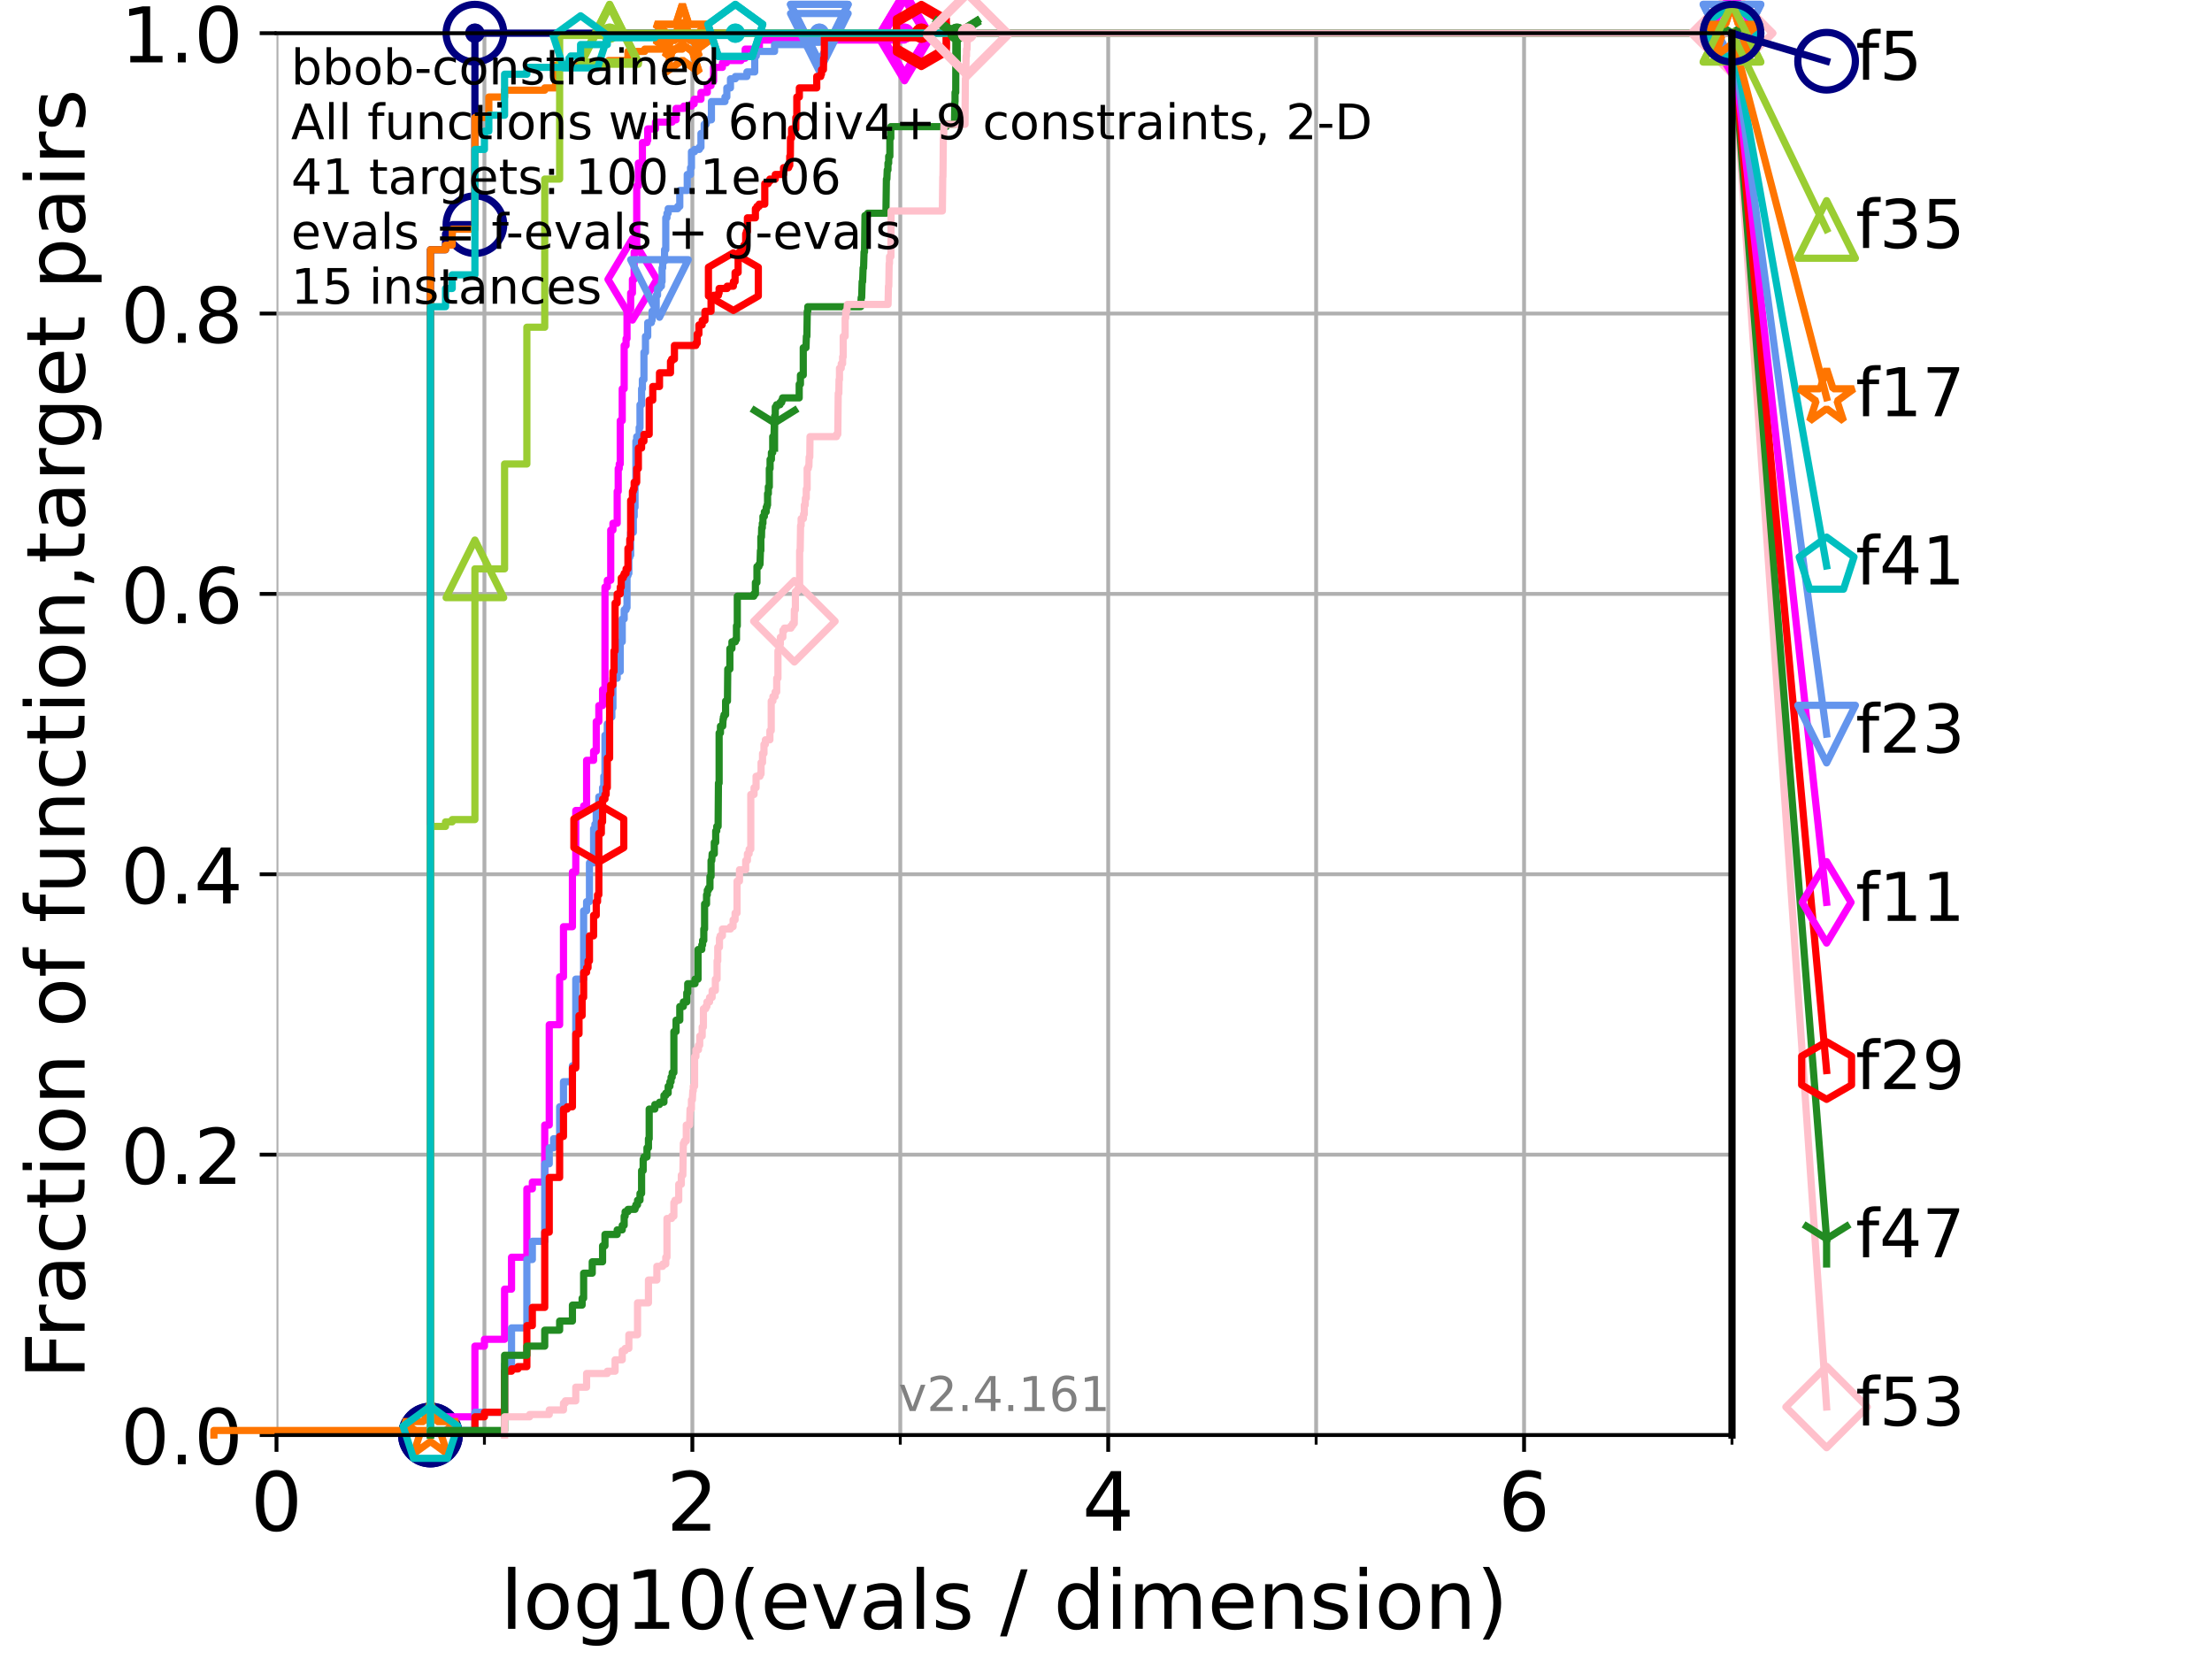 <?xml version="1.0" encoding="utf-8" standalone="no"?>
<!DOCTYPE svg PUBLIC "-//W3C//DTD SVG 1.1//EN"
  "http://www.w3.org/Graphics/SVG/1.1/DTD/svg11.dtd">
<!-- Created with matplotlib (https://matplotlib.org/) -->
<svg height="345.6pt" version="1.1" viewBox="0 0 460.8 345.6" width="460.8pt" xmlns="http://www.w3.org/2000/svg" xmlns:xlink="http://www.w3.org/1999/xlink">
 <defs>
  <style type="text/css">*{stroke-linecap:butt;stroke-linejoin:round;}</style>
 </defs>
 <g id="figure_1">
  <g id="patch_1">
   <path d="M 0 345.6 
L 460.8 345.6 
L 460.8 0 
L 0 0 
z
" style="fill:#ffffff;"/>
  </g>
  <g id="axes_1">
   <g id="patch_2">
    <path d="M 57.6 298.944 
L 360.806 298.944 
L 360.806 6.912 
L 57.6 6.912 
z
" style="fill:#ffffff;"/>
   </g>
   <g id="matplotlib.axis_1">
    <g id="xtick_1">
     <g id="line2d_1">
      <path clip-path="url(#pac17d66cca)" d="M 57.6 298.944 
L 57.6 6.912 
" style="fill:none;stroke:#b0b0b0;stroke-linecap:square;stroke-width:0.8;"/>
     </g>
     <g id="line2d_2">
      <defs>
       <path d="M 0 0 
L 0 3.5 
" id="m12c329be82" style="stroke:#000000;stroke-width:0.8;"/>
      </defs>
      <g>
       <use style="stroke:#000000;stroke-width:0.8;" x="57.6" xlink:href="#m12c329be82" y="298.944"/>
      </g>
     </g>
     <g id="text_1">
      <!-- 0 -->
      <g transform="translate(52.192 318.861)scale(0.17 -0.17)">
       <defs>
        <path d="M 31.781 66.406 
Q 24.172 66.406 20.328 58.906 
Q 16.5 51.422 16.5 36.375 
Q 16.5 21.391 20.328 13.891 
Q 24.172 6.391 31.781 6.391 
Q 39.453 6.391 43.281 13.891 
Q 47.125 21.391 47.125 36.375 
Q 47.125 51.422 43.281 58.906 
Q 39.453 66.406 31.781 66.406 
z
M 31.781 74.219 
Q 44.047 74.219 50.516 64.516 
Q 56.984 54.828 56.984 36.375 
Q 56.984 17.969 50.516 8.266 
Q 44.047 -1.422 31.781 -1.422 
Q 19.531 -1.422 13.062 8.266 
Q 6.594 17.969 6.594 36.375 
Q 6.594 54.828 13.062 64.516 
Q 19.531 74.219 31.781 74.219 
z
" id="DejaVuSans-48"/>
       </defs>
       <use xlink:href="#DejaVuSans-48"/>
      </g>
     </g>
    </g>
    <g id="xtick_2">
     <g id="line2d_3">
      <path clip-path="url(#pac17d66cca)" d="M 144.23 298.944 
L 144.23 6.912 
" style="fill:none;stroke:#b0b0b0;stroke-linecap:square;stroke-width:0.8;"/>
     </g>
     <g id="line2d_4">
      <g>
       <use style="stroke:#000000;stroke-width:0.8;" x="144.23" xlink:href="#m12c329be82" y="298.944"/>
      </g>
     </g>
     <g id="text_2">
      <!-- 2 -->
      <g transform="translate(138.822 318.861)scale(0.17 -0.17)">
       <defs>
        <path d="M 19.188 8.297 
L 53.609 8.297 
L 53.609 0 
L 7.328 0 
L 7.328 8.297 
Q 12.938 14.109 22.625 23.891 
Q 32.328 33.688 34.812 36.531 
Q 39.547 41.844 41.422 45.531 
Q 43.312 49.219 43.312 52.781 
Q 43.312 58.594 39.234 62.25 
Q 35.156 65.922 28.609 65.922 
Q 23.969 65.922 18.812 64.312 
Q 13.672 62.703 7.812 59.422 
L 7.812 69.391 
Q 13.766 71.781 18.938 73 
Q 24.125 74.219 28.422 74.219 
Q 39.75 74.219 46.484 68.547 
Q 53.219 62.891 53.219 53.422 
Q 53.219 48.922 51.531 44.891 
Q 49.859 40.875 45.406 35.406 
Q 44.188 33.984 37.641 27.219 
Q 31.109 20.453 19.188 8.297 
z
" id="DejaVuSans-50"/>
       </defs>
       <use xlink:href="#DejaVuSans-50"/>
      </g>
     </g>
    </g>
    <g id="xtick_3">
     <g id="line2d_5">
      <path clip-path="url(#pac17d66cca)" d="M 230.861 298.944 
L 230.861 6.912 
" style="fill:none;stroke:#b0b0b0;stroke-linecap:square;stroke-width:0.8;"/>
     </g>
     <g id="line2d_6">
      <g>
       <use style="stroke:#000000;stroke-width:0.8;" x="230.861" xlink:href="#m12c329be82" y="298.944"/>
      </g>
     </g>
     <g id="text_3">
      <!-- 4 -->
      <g transform="translate(225.453 318.861)scale(0.17 -0.17)">
       <defs>
        <path d="M 37.797 64.312 
L 12.891 25.391 
L 37.797 25.391 
z
M 35.203 72.906 
L 47.609 72.906 
L 47.609 25.391 
L 58.016 25.391 
L 58.016 17.188 
L 47.609 17.188 
L 47.609 0 
L 37.797 0 
L 37.797 17.188 
L 4.891 17.188 
L 4.891 26.703 
z
" id="DejaVuSans-52"/>
       </defs>
       <use xlink:href="#DejaVuSans-52"/>
      </g>
     </g>
    </g>
    <g id="xtick_4">
     <g id="line2d_7">
      <path clip-path="url(#pac17d66cca)" d="M 317.491 298.944 
L 317.491 6.912 
" style="fill:none;stroke:#b0b0b0;stroke-linecap:square;stroke-width:0.8;"/>
     </g>
     <g id="line2d_8">
      <g>
       <use style="stroke:#000000;stroke-width:0.8;" x="317.491" xlink:href="#m12c329be82" y="298.944"/>
      </g>
     </g>
     <g id="text_4">
      <!-- 6 -->
      <g transform="translate(312.083 318.861)scale(0.17 -0.17)">
       <defs>
        <path d="M 33.016 40.375 
Q 26.375 40.375 22.484 35.828 
Q 18.609 31.297 18.609 23.391 
Q 18.609 15.531 22.484 10.953 
Q 26.375 6.391 33.016 6.391 
Q 39.656 6.391 43.531 10.953 
Q 47.406 15.531 47.406 23.391 
Q 47.406 31.297 43.531 35.828 
Q 39.656 40.375 33.016 40.375 
z
M 52.594 71.297 
L 52.594 62.312 
Q 48.875 64.062 45.094 64.984 
Q 41.312 65.922 37.594 65.922 
Q 27.828 65.922 22.672 59.328 
Q 17.531 52.734 16.797 39.406 
Q 19.672 43.656 24.016 45.922 
Q 28.375 48.188 33.594 48.188 
Q 44.578 48.188 50.953 41.516 
Q 57.328 34.859 57.328 23.391 
Q 57.328 12.156 50.688 5.359 
Q 44.047 -1.422 33.016 -1.422 
Q 20.359 -1.422 13.672 8.266 
Q 6.984 17.969 6.984 36.375 
Q 6.984 53.656 15.188 63.938 
Q 23.391 74.219 37.203 74.219 
Q 40.922 74.219 44.703 73.484 
Q 48.484 72.75 52.594 71.297 
z
" id="DejaVuSans-54"/>
       </defs>
       <use xlink:href="#DejaVuSans-54"/>
      </g>
     </g>
    </g>
    <g id="xtick_5">
     <g id="line2d_9">
      <path clip-path="url(#pac17d66cca)" d="M 100.915 298.944 
L 100.915 6.912 
" style="fill:none;stroke:#b0b0b0;stroke-linecap:square;stroke-width:0.8;"/>
     </g>
     <g id="line2d_10">
      <defs>
       <path d="M 0 0 
L 0 2 
" id="mfcb1c59863" style="stroke:#000000;stroke-width:0.6;"/>
      </defs>
      <g>
       <use style="stroke:#000000;stroke-width:0.6;" x="100.915" xlink:href="#mfcb1c59863" y="298.944"/>
      </g>
     </g>
    </g>
    <g id="xtick_6">
     <g id="line2d_11">
      <path clip-path="url(#pac17d66cca)" d="M 187.546 298.944 
L 187.546 6.912 
" style="fill:none;stroke:#b0b0b0;stroke-linecap:square;stroke-width:0.8;"/>
     </g>
     <g id="line2d_12">
      <g>
       <use style="stroke:#000000;stroke-width:0.6;" x="187.546" xlink:href="#mfcb1c59863" y="298.944"/>
      </g>
     </g>
    </g>
    <g id="xtick_7">
     <g id="line2d_13">
      <path clip-path="url(#pac17d66cca)" d="M 274.176 298.944 
L 274.176 6.912 
" style="fill:none;stroke:#b0b0b0;stroke-linecap:square;stroke-width:0.8;"/>
     </g>
     <g id="line2d_14">
      <g>
       <use style="stroke:#000000;stroke-width:0.6;" x="274.176" xlink:href="#mfcb1c59863" y="298.944"/>
      </g>
     </g>
    </g>
    <g id="xtick_8">
     <g id="line2d_15">
      <path clip-path="url(#pac17d66cca)" d="M 360.806 298.944 
L 360.806 6.912 
" style="fill:none;stroke:#b0b0b0;stroke-linecap:square;stroke-width:0.8;"/>
     </g>
     <g id="line2d_16">
      <g>
       <use style="stroke:#000000;stroke-width:0.6;" x="360.806" xlink:href="#mfcb1c59863" y="298.944"/>
      </g>
     </g>
    </g>
    <g id="text_5">
     <!-- log10(evals / dimension) -->
     <g transform="translate(104.239 339.314)scale(0.17 -0.17)">
      <defs>
       <path d="M 9.422 75.984 
L 18.406 75.984 
L 18.406 0 
L 9.422 0 
z
" id="DejaVuSans-108"/>
       <path d="M 30.609 48.391 
Q 23.391 48.391 19.188 42.75 
Q 14.984 37.109 14.984 27.297 
Q 14.984 17.484 19.156 11.844 
Q 23.344 6.203 30.609 6.203 
Q 37.797 6.203 41.984 11.859 
Q 46.188 17.531 46.188 27.297 
Q 46.188 37.016 41.984 42.703 
Q 37.797 48.391 30.609 48.391 
z
M 30.609 56 
Q 42.328 56 49.016 48.375 
Q 55.719 40.766 55.719 27.297 
Q 55.719 13.875 49.016 6.219 
Q 42.328 -1.422 30.609 -1.422 
Q 18.844 -1.422 12.172 6.219 
Q 5.516 13.875 5.516 27.297 
Q 5.516 40.766 12.172 48.375 
Q 18.844 56 30.609 56 
z
" id="DejaVuSans-111"/>
       <path d="M 45.406 27.984 
Q 45.406 37.75 41.375 43.109 
Q 37.359 48.484 30.078 48.484 
Q 22.859 48.484 18.828 43.109 
Q 14.797 37.75 14.797 27.984 
Q 14.797 18.266 18.828 12.891 
Q 22.859 7.516 30.078 7.516 
Q 37.359 7.516 41.375 12.891 
Q 45.406 18.266 45.406 27.984 
z
M 54.391 6.781 
Q 54.391 -7.172 48.188 -13.984 
Q 42 -20.797 29.203 -20.797 
Q 24.469 -20.797 20.266 -20.094 
Q 16.062 -19.391 12.109 -17.922 
L 12.109 -9.188 
Q 16.062 -11.328 19.922 -12.344 
Q 23.781 -13.375 27.781 -13.375 
Q 36.625 -13.375 41.016 -8.766 
Q 45.406 -4.156 45.406 5.172 
L 45.406 9.625 
Q 42.625 4.781 38.281 2.391 
Q 33.938 0 27.875 0 
Q 17.828 0 11.672 7.656 
Q 5.516 15.328 5.516 27.984 
Q 5.516 40.672 11.672 48.328 
Q 17.828 56 27.875 56 
Q 33.938 56 38.281 53.609 
Q 42.625 51.219 45.406 46.391 
L 45.406 54.688 
L 54.391 54.688 
z
" id="DejaVuSans-103"/>
       <path d="M 12.406 8.297 
L 28.516 8.297 
L 28.516 63.922 
L 10.984 60.406 
L 10.984 69.391 
L 28.422 72.906 
L 38.281 72.906 
L 38.281 8.297 
L 54.391 8.297 
L 54.391 0 
L 12.406 0 
z
" id="DejaVuSans-49"/>
       <path d="M 31 75.875 
Q 24.469 64.656 21.281 53.656 
Q 18.109 42.672 18.109 31.391 
Q 18.109 20.125 21.312 9.062 
Q 24.516 -2 31 -13.188 
L 23.188 -13.188 
Q 15.875 -1.703 12.234 9.375 
Q 8.594 20.453 8.594 31.391 
Q 8.594 42.281 12.203 53.312 
Q 15.828 64.359 23.188 75.875 
z
" id="DejaVuSans-40"/>
       <path d="M 56.203 29.594 
L 56.203 25.203 
L 14.891 25.203 
Q 15.484 15.922 20.484 11.062 
Q 25.484 6.203 34.422 6.203 
Q 39.594 6.203 44.453 7.469 
Q 49.312 8.734 54.109 11.281 
L 54.109 2.781 
Q 49.266 0.734 44.188 -0.344 
Q 39.109 -1.422 33.891 -1.422 
Q 20.797 -1.422 13.156 6.188 
Q 5.516 13.812 5.516 26.812 
Q 5.516 40.234 12.766 48.109 
Q 20.016 56 32.328 56 
Q 43.359 56 49.781 48.891 
Q 56.203 41.797 56.203 29.594 
z
M 47.219 32.234 
Q 47.125 39.594 43.094 43.984 
Q 39.062 48.391 32.422 48.391 
Q 24.906 48.391 20.391 44.141 
Q 15.875 39.891 15.188 32.172 
z
" id="DejaVuSans-101"/>
       <path d="M 2.984 54.688 
L 12.5 54.688 
L 29.594 8.797 
L 46.688 54.688 
L 56.203 54.688 
L 35.688 0 
L 23.484 0 
z
" id="DejaVuSans-118"/>
       <path d="M 34.281 27.484 
Q 23.391 27.484 19.188 25 
Q 14.984 22.516 14.984 16.5 
Q 14.984 11.719 18.141 8.906 
Q 21.297 6.109 26.703 6.109 
Q 34.188 6.109 38.703 11.406 
Q 43.219 16.703 43.219 25.484 
L 43.219 27.484 
z
M 52.203 31.203 
L 52.203 0 
L 43.219 0 
L 43.219 8.297 
Q 40.141 3.328 35.547 0.953 
Q 30.953 -1.422 24.312 -1.422 
Q 15.922 -1.422 10.953 3.297 
Q 6 8.016 6 15.922 
Q 6 25.141 12.172 29.828 
Q 18.359 34.516 30.609 34.516 
L 43.219 34.516 
L 43.219 35.406 
Q 43.219 41.609 39.141 45 
Q 35.062 48.391 27.688 48.391 
Q 23 48.391 18.547 47.266 
Q 14.109 46.141 10.016 43.891 
L 10.016 52.203 
Q 14.938 54.109 19.578 55.047 
Q 24.219 56 28.609 56 
Q 40.484 56 46.344 49.844 
Q 52.203 43.703 52.203 31.203 
z
" id="DejaVuSans-97"/>
       <path d="M 44.281 53.078 
L 44.281 44.578 
Q 40.484 46.531 36.375 47.5 
Q 32.281 48.484 27.875 48.484 
Q 21.188 48.484 17.844 46.438 
Q 14.5 44.391 14.5 40.281 
Q 14.5 37.156 16.891 35.375 
Q 19.281 33.594 26.516 31.984 
L 29.594 31.297 
Q 39.156 29.25 43.188 25.516 
Q 47.219 21.781 47.219 15.094 
Q 47.219 7.469 41.188 3.016 
Q 35.156 -1.422 24.609 -1.422 
Q 20.219 -1.422 15.453 -0.562 
Q 10.688 0.297 5.422 2 
L 5.422 11.281 
Q 10.406 8.688 15.234 7.391 
Q 20.062 6.109 24.812 6.109 
Q 31.156 6.109 34.562 8.281 
Q 37.984 10.453 37.984 14.406 
Q 37.984 18.062 35.516 20.016 
Q 33.062 21.969 24.703 23.781 
L 21.578 24.516 
Q 13.234 26.266 9.516 29.906 
Q 5.812 33.547 5.812 39.891 
Q 5.812 47.609 11.281 51.797 
Q 16.75 56 26.812 56 
Q 31.781 56 36.172 55.266 
Q 40.578 54.547 44.281 53.078 
z
" id="DejaVuSans-115"/>
       <path id="DejaVuSans-32"/>
       <path d="M 25.391 72.906 
L 33.688 72.906 
L 8.297 -9.281 
L 0 -9.281 
z
" id="DejaVuSans-47"/>
       <path d="M 45.406 46.391 
L 45.406 75.984 
L 54.391 75.984 
L 54.391 0 
L 45.406 0 
L 45.406 8.203 
Q 42.578 3.328 38.25 0.953 
Q 33.938 -1.422 27.875 -1.422 
Q 17.969 -1.422 11.734 6.484 
Q 5.516 14.406 5.516 27.297 
Q 5.516 40.188 11.734 48.094 
Q 17.969 56 27.875 56 
Q 33.938 56 38.25 53.625 
Q 42.578 51.266 45.406 46.391 
z
M 14.797 27.297 
Q 14.797 17.391 18.875 11.75 
Q 22.953 6.109 30.078 6.109 
Q 37.203 6.109 41.297 11.75 
Q 45.406 17.391 45.406 27.297 
Q 45.406 37.203 41.297 42.844 
Q 37.203 48.484 30.078 48.484 
Q 22.953 48.484 18.875 42.844 
Q 14.797 37.203 14.797 27.297 
z
" id="DejaVuSans-100"/>
       <path d="M 9.422 54.688 
L 18.406 54.688 
L 18.406 0 
L 9.422 0 
z
M 9.422 75.984 
L 18.406 75.984 
L 18.406 64.594 
L 9.422 64.594 
z
" id="DejaVuSans-105"/>
       <path d="M 52 44.188 
Q 55.375 50.25 60.062 53.125 
Q 64.75 56 71.094 56 
Q 79.641 56 84.281 50.016 
Q 88.922 44.047 88.922 33.016 
L 88.922 0 
L 79.891 0 
L 79.891 32.719 
Q 79.891 40.578 77.094 44.375 
Q 74.312 48.188 68.609 48.188 
Q 61.625 48.188 57.562 43.547 
Q 53.516 38.922 53.516 30.906 
L 53.516 0 
L 44.484 0 
L 44.484 32.719 
Q 44.484 40.625 41.703 44.406 
Q 38.922 48.188 33.109 48.188 
Q 26.219 48.188 22.156 43.531 
Q 18.109 38.875 18.109 30.906 
L 18.109 0 
L 9.078 0 
L 9.078 54.688 
L 18.109 54.688 
L 18.109 46.188 
Q 21.188 51.219 25.484 53.609 
Q 29.781 56 35.688 56 
Q 41.656 56 45.828 52.969 
Q 50 49.953 52 44.188 
z
" id="DejaVuSans-109"/>
       <path d="M 54.891 33.016 
L 54.891 0 
L 45.906 0 
L 45.906 32.719 
Q 45.906 40.484 42.875 44.328 
Q 39.844 48.188 33.797 48.188 
Q 26.516 48.188 22.312 43.547 
Q 18.109 38.922 18.109 30.906 
L 18.109 0 
L 9.078 0 
L 9.078 54.688 
L 18.109 54.688 
L 18.109 46.188 
Q 21.344 51.125 25.703 53.562 
Q 30.078 56 35.797 56 
Q 45.219 56 50.047 50.172 
Q 54.891 44.344 54.891 33.016 
z
" id="DejaVuSans-110"/>
       <path d="M 8.016 75.875 
L 15.828 75.875 
Q 23.141 64.359 26.781 53.312 
Q 30.422 42.281 30.422 31.391 
Q 30.422 20.453 26.781 9.375 
Q 23.141 -1.703 15.828 -13.188 
L 8.016 -13.188 
Q 14.5 -2 17.703 9.062 
Q 20.906 20.125 20.906 31.391 
Q 20.906 42.672 17.703 53.656 
Q 14.5 64.656 8.016 75.875 
z
" id="DejaVuSans-41"/>
      </defs>
      <use xlink:href="#DejaVuSans-108"/>
      <use x="27.783" xlink:href="#DejaVuSans-111"/>
      <use x="88.965" xlink:href="#DejaVuSans-103"/>
      <use x="152.441" xlink:href="#DejaVuSans-49"/>
      <use x="216.064" xlink:href="#DejaVuSans-48"/>
      <use x="279.688" xlink:href="#DejaVuSans-40"/>
      <use x="318.701" xlink:href="#DejaVuSans-101"/>
      <use x="380.225" xlink:href="#DejaVuSans-118"/>
      <use x="439.404" xlink:href="#DejaVuSans-97"/>
      <use x="500.684" xlink:href="#DejaVuSans-108"/>
      <use x="528.467" xlink:href="#DejaVuSans-115"/>
      <use x="580.566" xlink:href="#DejaVuSans-32"/>
      <use x="612.354" xlink:href="#DejaVuSans-47"/>
      <use x="646.045" xlink:href="#DejaVuSans-32"/>
      <use x="677.832" xlink:href="#DejaVuSans-100"/>
      <use x="741.309" xlink:href="#DejaVuSans-105"/>
      <use x="769.092" xlink:href="#DejaVuSans-109"/>
      <use x="866.504" xlink:href="#DejaVuSans-101"/>
      <use x="928.027" xlink:href="#DejaVuSans-110"/>
      <use x="991.406" xlink:href="#DejaVuSans-115"/>
      <use x="1043.506" xlink:href="#DejaVuSans-105"/>
      <use x="1071.289" xlink:href="#DejaVuSans-111"/>
      <use x="1132.471" xlink:href="#DejaVuSans-110"/>
      <use x="1195.85" xlink:href="#DejaVuSans-41"/>
     </g>
    </g>
   </g>
   <g id="matplotlib.axis_2">
    <g id="ytick_1">
     <g id="line2d_17">
      <path clip-path="url(#pac17d66cca)" d="M 57.6 298.944 
L 360.806 298.944 
" style="fill:none;stroke:#b0b0b0;stroke-linecap:square;stroke-width:0.8;"/>
     </g>
     <g id="line2d_18">
      <defs>
       <path d="M 0 0 
L -3.5 0 
" id="mfdd4189498" style="stroke:#000000;stroke-width:0.8;"/>
      </defs>
      <g>
       <use style="stroke:#000000;stroke-width:0.8;" x="57.6" xlink:href="#mfdd4189498" y="298.944"/>
      </g>
     </g>
     <g id="text_6">
      <!-- 0.0 -->
      <g transform="translate(25.155 305.023)scale(0.16 -0.16)">
       <defs>
        <path d="M 10.688 12.406 
L 21 12.406 
L 21 0 
L 10.688 0 
z
" id="DejaVuSans-46"/>
       </defs>
       <use xlink:href="#DejaVuSans-48"/>
       <use x="63.623" xlink:href="#DejaVuSans-46"/>
       <use x="95.41" xlink:href="#DejaVuSans-48"/>
      </g>
     </g>
    </g>
    <g id="ytick_2">
     <g id="line2d_19">
      <path clip-path="url(#pac17d66cca)" d="M 57.6 240.538 
L 360.806 240.538 
" style="fill:none;stroke:#b0b0b0;stroke-linecap:square;stroke-width:0.8;"/>
     </g>
     <g id="line2d_20">
      <g>
       <use style="stroke:#000000;stroke-width:0.8;" x="57.6" xlink:href="#mfdd4189498" y="240.538"/>
      </g>
     </g>
     <g id="text_7">
      <!-- 0.2 -->
      <g transform="translate(25.155 246.616)scale(0.16 -0.16)">
       <use xlink:href="#DejaVuSans-48"/>
       <use x="63.623" xlink:href="#DejaVuSans-46"/>
       <use x="95.41" xlink:href="#DejaVuSans-50"/>
      </g>
     </g>
    </g>
    <g id="ytick_3">
     <g id="line2d_21">
      <path clip-path="url(#pac17d66cca)" d="M 57.6 182.131 
L 360.806 182.131 
" style="fill:none;stroke:#b0b0b0;stroke-linecap:square;stroke-width:0.8;"/>
     </g>
     <g id="line2d_22">
      <g>
       <use style="stroke:#000000;stroke-width:0.8;" x="57.6" xlink:href="#mfdd4189498" y="182.131"/>
      </g>
     </g>
     <g id="text_8">
      <!-- 0.4 -->
      <g transform="translate(25.155 188.21)scale(0.16 -0.16)">
       <use xlink:href="#DejaVuSans-48"/>
       <use x="63.623" xlink:href="#DejaVuSans-46"/>
       <use x="95.41" xlink:href="#DejaVuSans-52"/>
      </g>
     </g>
    </g>
    <g id="ytick_4">
     <g id="line2d_23">
      <path clip-path="url(#pac17d66cca)" d="M 57.6 123.725 
L 360.806 123.725 
" style="fill:none;stroke:#b0b0b0;stroke-linecap:square;stroke-width:0.8;"/>
     </g>
     <g id="line2d_24">
      <g>
       <use style="stroke:#000000;stroke-width:0.8;" x="57.6" xlink:href="#mfdd4189498" y="123.725"/>
      </g>
     </g>
     <g id="text_9">
      <!-- 0.6 -->
      <g transform="translate(25.155 129.804)scale(0.16 -0.16)">
       <use xlink:href="#DejaVuSans-48"/>
       <use x="63.623" xlink:href="#DejaVuSans-46"/>
       <use x="95.41" xlink:href="#DejaVuSans-54"/>
      </g>
     </g>
    </g>
    <g id="ytick_5">
     <g id="line2d_25">
      <path clip-path="url(#pac17d66cca)" d="M 57.6 65.318 
L 360.806 65.318 
" style="fill:none;stroke:#b0b0b0;stroke-linecap:square;stroke-width:0.8;"/>
     </g>
     <g id="line2d_26">
      <g>
       <use style="stroke:#000000;stroke-width:0.8;" x="57.6" xlink:href="#mfdd4189498" y="65.318"/>
      </g>
     </g>
     <g id="text_10">
      <!-- 0.8 -->
      <g transform="translate(25.155 71.397)scale(0.16 -0.16)">
       <defs>
        <path d="M 31.781 34.625 
Q 24.75 34.625 20.719 30.859 
Q 16.703 27.094 16.703 20.516 
Q 16.703 13.922 20.719 10.156 
Q 24.75 6.391 31.781 6.391 
Q 38.812 6.391 42.859 10.172 
Q 46.922 13.969 46.922 20.516 
Q 46.922 27.094 42.891 30.859 
Q 38.875 34.625 31.781 34.625 
z
M 21.922 38.812 
Q 15.578 40.375 12.031 44.719 
Q 8.5 49.078 8.5 55.328 
Q 8.5 64.062 14.719 69.141 
Q 20.953 74.219 31.781 74.219 
Q 42.672 74.219 48.875 69.141 
Q 55.078 64.062 55.078 55.328 
Q 55.078 49.078 51.531 44.719 
Q 48 40.375 41.703 38.812 
Q 48.828 37.156 52.797 32.312 
Q 56.781 27.484 56.781 20.516 
Q 56.781 9.906 50.312 4.234 
Q 43.844 -1.422 31.781 -1.422 
Q 19.734 -1.422 13.25 4.234 
Q 6.781 9.906 6.781 20.516 
Q 6.781 27.484 10.781 32.312 
Q 14.797 37.156 21.922 38.812 
z
M 18.312 54.391 
Q 18.312 48.734 21.844 45.562 
Q 25.391 42.391 31.781 42.391 
Q 38.141 42.391 41.719 45.562 
Q 45.312 48.734 45.312 54.391 
Q 45.312 60.062 41.719 63.234 
Q 38.141 66.406 31.781 66.406 
Q 25.391 66.406 21.844 63.234 
Q 18.312 60.062 18.312 54.391 
z
" id="DejaVuSans-56"/>
       </defs>
       <use xlink:href="#DejaVuSans-48"/>
       <use x="63.623" xlink:href="#DejaVuSans-46"/>
       <use x="95.41" xlink:href="#DejaVuSans-56"/>
      </g>
     </g>
    </g>
    <g id="ytick_6">
     <g id="line2d_27">
      <path clip-path="url(#pac17d66cca)" d="M 57.6 6.912 
L 360.806 6.912 
" style="fill:none;stroke:#b0b0b0;stroke-linecap:square;stroke-width:0.8;"/>
     </g>
     <g id="line2d_28">
      <g>
       <use style="stroke:#000000;stroke-width:0.8;" x="57.6" xlink:href="#mfdd4189498" y="6.912"/>
      </g>
     </g>
     <g id="text_11">
      <!-- 1.0 -->
      <g transform="translate(25.155 12.991)scale(0.16 -0.16)">
       <use xlink:href="#DejaVuSans-49"/>
       <use x="63.623" xlink:href="#DejaVuSans-46"/>
       <use x="95.41" xlink:href="#DejaVuSans-48"/>
      </g>
     </g>
    </g>
    <g id="text_12">
     <!-- Fraction of function,target pairs -->
     <g transform="translate(17.62 287.313)rotate(-90)scale(0.17 -0.17)">
      <defs>
       <path d="M 9.812 72.906 
L 51.703 72.906 
L 51.703 64.594 
L 19.672 64.594 
L 19.672 43.109 
L 48.578 43.109 
L 48.578 34.812 
L 19.672 34.812 
L 19.672 0 
L 9.812 0 
z
" id="DejaVuSans-70"/>
       <path d="M 41.109 46.297 
Q 39.594 47.172 37.812 47.578 
Q 36.031 48 33.891 48 
Q 26.266 48 22.188 43.047 
Q 18.109 38.094 18.109 28.812 
L 18.109 0 
L 9.078 0 
L 9.078 54.688 
L 18.109 54.688 
L 18.109 46.188 
Q 20.953 51.172 25.484 53.578 
Q 30.031 56 36.531 56 
Q 37.453 56 38.578 55.875 
Q 39.703 55.766 41.062 55.516 
z
" id="DejaVuSans-114"/>
       <path d="M 48.781 52.594 
L 48.781 44.188 
Q 44.969 46.297 41.141 47.344 
Q 37.312 48.391 33.406 48.391 
Q 24.656 48.391 19.812 42.844 
Q 14.984 37.312 14.984 27.297 
Q 14.984 17.281 19.812 11.734 
Q 24.656 6.203 33.406 6.203 
Q 37.312 6.203 41.141 7.25 
Q 44.969 8.297 48.781 10.406 
L 48.781 2.094 
Q 45.016 0.344 40.984 -0.531 
Q 36.969 -1.422 32.422 -1.422 
Q 20.062 -1.422 12.781 6.344 
Q 5.516 14.109 5.516 27.297 
Q 5.516 40.672 12.859 48.328 
Q 20.219 56 33.016 56 
Q 37.156 56 41.109 55.141 
Q 45.062 54.297 48.781 52.594 
z
" id="DejaVuSans-99"/>
       <path d="M 18.312 70.219 
L 18.312 54.688 
L 36.812 54.688 
L 36.812 47.703 
L 18.312 47.703 
L 18.312 18.016 
Q 18.312 11.328 20.141 9.422 
Q 21.969 7.516 27.594 7.516 
L 36.812 7.516 
L 36.812 0 
L 27.594 0 
Q 17.188 0 13.234 3.875 
Q 9.281 7.766 9.281 18.016 
L 9.281 47.703 
L 2.688 47.703 
L 2.688 54.688 
L 9.281 54.688 
L 9.281 70.219 
z
" id="DejaVuSans-116"/>
       <path d="M 37.109 75.984 
L 37.109 68.5 
L 28.516 68.5 
Q 23.688 68.5 21.797 66.547 
Q 19.922 64.594 19.922 59.516 
L 19.922 54.688 
L 34.719 54.688 
L 34.719 47.703 
L 19.922 47.703 
L 19.922 0 
L 10.891 0 
L 10.891 47.703 
L 2.297 47.703 
L 2.297 54.688 
L 10.891 54.688 
L 10.891 58.5 
Q 10.891 67.625 15.141 71.797 
Q 19.391 75.984 28.609 75.984 
z
" id="DejaVuSans-102"/>
       <path d="M 8.5 21.578 
L 8.5 54.688 
L 17.484 54.688 
L 17.484 21.922 
Q 17.484 14.156 20.5 10.266 
Q 23.531 6.391 29.594 6.391 
Q 36.859 6.391 41.078 11.031 
Q 45.312 15.672 45.312 23.688 
L 45.312 54.688 
L 54.297 54.688 
L 54.297 0 
L 45.312 0 
L 45.312 8.406 
Q 42.047 3.422 37.719 1 
Q 33.406 -1.422 27.688 -1.422 
Q 18.266 -1.422 13.375 4.438 
Q 8.5 10.297 8.5 21.578 
z
M 31.109 56 
z
" id="DejaVuSans-117"/>
       <path d="M 11.719 12.406 
L 22.016 12.406 
L 22.016 4 
L 14.016 -11.625 
L 7.719 -11.625 
L 11.719 4 
z
" id="DejaVuSans-44"/>
       <path d="M 18.109 8.203 
L 18.109 -20.797 
L 9.078 -20.797 
L 9.078 54.688 
L 18.109 54.688 
L 18.109 46.391 
Q 20.953 51.266 25.266 53.625 
Q 29.594 56 35.594 56 
Q 45.562 56 51.781 48.094 
Q 58.016 40.188 58.016 27.297 
Q 58.016 14.406 51.781 6.484 
Q 45.562 -1.422 35.594 -1.422 
Q 29.594 -1.422 25.266 0.953 
Q 20.953 3.328 18.109 8.203 
z
M 48.688 27.297 
Q 48.688 37.203 44.609 42.844 
Q 40.531 48.484 33.406 48.484 
Q 26.266 48.484 22.188 42.844 
Q 18.109 37.203 18.109 27.297 
Q 18.109 17.391 22.188 11.75 
Q 26.266 6.109 33.406 6.109 
Q 40.531 6.109 44.609 11.75 
Q 48.688 17.391 48.688 27.297 
z
" id="DejaVuSans-112"/>
      </defs>
      <use xlink:href="#DejaVuSans-70"/>
      <use x="50.27" xlink:href="#DejaVuSans-114"/>
      <use x="91.383" xlink:href="#DejaVuSans-97"/>
      <use x="152.662" xlink:href="#DejaVuSans-99"/>
      <use x="207.643" xlink:href="#DejaVuSans-116"/>
      <use x="246.852" xlink:href="#DejaVuSans-105"/>
      <use x="274.635" xlink:href="#DejaVuSans-111"/>
      <use x="335.816" xlink:href="#DejaVuSans-110"/>
      <use x="399.195" xlink:href="#DejaVuSans-32"/>
      <use x="430.982" xlink:href="#DejaVuSans-111"/>
      <use x="492.164" xlink:href="#DejaVuSans-102"/>
      <use x="527.369" xlink:href="#DejaVuSans-32"/>
      <use x="559.156" xlink:href="#DejaVuSans-102"/>
      <use x="594.361" xlink:href="#DejaVuSans-117"/>
      <use x="657.74" xlink:href="#DejaVuSans-110"/>
      <use x="721.119" xlink:href="#DejaVuSans-99"/>
      <use x="776.1" xlink:href="#DejaVuSans-116"/>
      <use x="815.309" xlink:href="#DejaVuSans-105"/>
      <use x="843.092" xlink:href="#DejaVuSans-111"/>
      <use x="904.273" xlink:href="#DejaVuSans-110"/>
      <use x="967.652" xlink:href="#DejaVuSans-44"/>
      <use x="999.439" xlink:href="#DejaVuSans-116"/>
      <use x="1038.648" xlink:href="#DejaVuSans-97"/>
      <use x="1099.928" xlink:href="#DejaVuSans-114"/>
      <use x="1139.291" xlink:href="#DejaVuSans-103"/>
      <use x="1202.768" xlink:href="#DejaVuSans-101"/>
      <use x="1264.291" xlink:href="#DejaVuSans-116"/>
      <use x="1303.5" xlink:href="#DejaVuSans-32"/>
      <use x="1335.287" xlink:href="#DejaVuSans-112"/>
      <use x="1398.764" xlink:href="#DejaVuSans-97"/>
      <use x="1460.043" xlink:href="#DejaVuSans-105"/>
      <use x="1487.826" xlink:href="#DejaVuSans-114"/>
      <use x="1528.939" xlink:href="#DejaVuSans-115"/>
     </g>
    </g>
   </g>
   <g id="line2d_29">
    <defs>
     <path d="M 0 1.5 
C 0.398 1.5 0.779 1.342 1.061 1.061 
C 1.342 0.779 1.5 0.398 1.5 0 
C 1.5 -0.398 1.342 -0.779 1.061 -1.061 
C 0.779 -1.342 0.398 -1.5 0 -1.5 
C -0.398 -1.5 -0.779 -1.342 -1.061 -1.061 
C -1.342 -0.779 -1.5 -0.398 -1.5 0 
C -1.5 0.398 -1.342 0.779 -1.061 1.061 
C -0.779 1.342 -0.398 1.5 0 1.5 
z
" id="mf17f0a4ada" style="stroke:#000080;"/>
    </defs>
    <g>
     <use style="fill:#000080;stroke:#000080;" x="98.933" xlink:href="#mf17f0a4ada" y="6.912"/>
     <use style="fill:#000080;stroke:#000080;" x="98.933" xlink:href="#mf17f0a4ada" y="6.912"/>
    </g>
   </g>
   <g id="line2d_30">
    <path d="M 89.669 298.944 
L 89.669 52.023 
L 92.812 52.023 
L 92.812 48.699 
L 94.206 48.699 
L 94.206 46.799 
L 98.933 46.799 
L 98.933 6.912 
L 360.806 6.912 
" style="fill:none;stroke:#000080;stroke-linecap:square;stroke-width:1.5;"/>
   </g>
   <g id="line2d_31">
    <defs>
     <path d="M 0 6 
C 1.591 6 3.117 5.368 4.243 4.243 
C 5.368 3.117 6 1.591 6 0 
C 6 -1.591 5.368 -3.117 4.243 -4.243 
C 3.117 -5.368 1.591 -6 0 -6 
C -1.591 -6 -3.117 -5.368 -4.243 -4.243 
C -5.368 -3.117 -6 -1.591 -6 0 
C -6 1.591 -5.368 3.117 -4.243 4.243 
C -3.117 5.368 -1.591 6 0 6 
z
" id="m65a71f7e62" style="stroke:#000080;stroke-width:1.5;"/>
    </defs>
    <g>
     <use style="fill-opacity:0;stroke:#000080;stroke-width:1.5;" x="89.669" xlink:href="#m65a71f7e62" y="298.944"/>
     <use style="fill-opacity:0;stroke:#000080;stroke-width:1.5;" x="89.669" xlink:href="#m65a71f7e62" y="298.944"/>
     <use style="fill-opacity:0;stroke:#000080;stroke-width:1.5;" x="98.933" xlink:href="#m65a71f7e62" y="46.799"/>
     <use style="fill-opacity:0;stroke:#000080;stroke-width:1.5;" x="98.933" xlink:href="#m65a71f7e62" y="6.912"/>
     <use style="fill-opacity:0;stroke:#000080;stroke-width:1.5;" x="360.806" xlink:href="#m65a71f7e62" y="6.912"/>
    </g>
   </g>
   <g id="line2d_32">
    <path style="fill:none;stroke:#000080;stroke-linecap:square;stroke-width:1.5;"/>
    <g/>
   </g>
   <g id="line2d_33">
    <defs>
     <path d="M 0 1.5 
C 0.398 1.5 0.779 1.342 1.061 1.061 
C 1.342 0.779 1.5 0.398 1.5 0 
C 1.5 -0.398 1.342 -0.779 1.061 -1.061 
C 0.779 -1.342 0.398 -1.5 0 -1.5 
C -0.398 -1.5 -0.779 -1.342 -1.061 -1.061 
C -1.342 -0.779 -1.5 -0.398 -1.5 0 
C -1.5 0.398 -1.342 0.779 -1.061 1.061 
C -0.779 1.342 -0.398 1.5 0 1.5 
z
" id="m467d18ba03" style="stroke:#ff00ff;"/>
    </defs>
    <g>
     <use style="fill:#ff00ff;stroke:#ff00ff;" x="188.437" xlink:href="#m467d18ba03" y="6.912"/>
     <use style="fill:#ff00ff;stroke:#ff00ff;" x="188.437" xlink:href="#m467d18ba03" y="6.912"/>
    </g>
   </g>
   <g id="line2d_34">
    <path d="M 89.669 298.944 
L 89.669 295.145 
L 98.933 295.145 
L 98.933 280.425 
L 100.915 280.425 
L 100.915 279 
L 105.113 279 
L 105.113 268.554 
L 106.561 268.554 
L 106.561 261.906 
L 109.757 261.906 
L 109.757 247.66 
L 110.897 247.66 
L 110.897 246.236 
L 113.478 246.236 
L 113.478 234.365 
L 114.419 234.365 
L 114.419 213.471 
L 116.584 213.471 
L 116.584 203.499 
L 117.384 203.499 
L 117.384 193.053 
L 119.248 193.053 
L 119.248 181.656 
L 119.945 181.656 
L 119.945 168.835 
L 121.582 168.835 
L 121.582 167.886 
L 122.199 167.886 
L 122.199 158.389 
L 123.658 158.389 
L 123.658 156.489 
L 124.211 156.489 
L 124.211 150.316 
L 124.748 150.316 
L 124.748 146.992 
L 125.527 146.992 
L 125.527 143.668 
L 126.029 143.668 
L 126.029 122.3 
L 126.517 122.3 
L 126.517 120.876 
L 127.227 120.876 
L 127.227 110.429 
L 127.686 110.429 
L 127.686 109.004 
L 128.571 109.004 
L 128.571 102.357 
L 128.786 102.357 
L 128.786 97.608 
L 128.999 97.608 
L 128.999 96.658 
L 129.209 96.658 
L 129.209 87.636 
L 129.623 87.636 
L 129.623 80.988 
L 130.027 80.988 
L 130.027 71.966 
L 130.423 71.966 
L 130.423 70.542 
L 130.618 70.542 
L 130.618 64.369 
L 131.378 64.369 
L 131.378 61.045 
L 131.747 61.045 
L 131.747 58.196 
L 132.109 58.196 
L 132.109 52.497 
L 132.639 52.497 
L 132.639 38.727 
L 132.984 38.727 
L 132.984 33.978 
L 133.82 33.978 
L 133.82 29.705 
L 134.777 29.705 
L 134.777 29.23 
L 134.932 29.23 
L 134.932 26.856 
L 136.556 26.856 
L 136.556 25.431 
L 140.033 25.431 
L 140.033 24.956 
L 140.838 24.956 
L 140.838 22.582 
L 142.456 22.582 
L 142.456 22.107 
L 144.041 22.107 
L 144.041 21.632 
L 144.603 21.632 
L 144.603 20.683 
L 146.023 20.683 
L 146.023 19.258 
L 147.344 19.258 
L 147.344 17.834 
L 148.125 17.834 
L 148.125 16.884 
L 148.652 16.884 
L 148.652 14.035 
L 150.493 14.035 
L 150.493 13.085 
L 151.349 13.085 
L 151.349 12.61 
L 154.378 12.61 
L 154.378 12.135 
L 155.235 12.135 
L 155.235 10.236 
L 158.187 10.236 
L 158.187 8.337 
L 188.437 8.337 
L 188.437 6.912 
L 360.806 6.912 
" style="fill:none;stroke:#ff00ff;stroke-linecap:square;stroke-width:1.5;"/>
   </g>
   <g id="line2d_35">
    <defs>
     <path d="M -0 8.485 
L 5.091 0 
L 0 -8.485 
L -5.091 -0 
z
" id="m191274be4b" style="stroke:#ff00ff;stroke-linejoin:miter;stroke-width:1.5;"/>
    </defs>
    <g>
     <use style="fill-opacity:0;stroke:#ff00ff;stroke-linejoin:miter;stroke-width:1.5;" x="131.747" xlink:href="#m191274be4b" y="58.196"/>
     <use style="fill-opacity:0;stroke:#ff00ff;stroke-linejoin:miter;stroke-width:1.5;" x="188.437" xlink:href="#m191274be4b" y="8.337"/>
     <use style="fill-opacity:0;stroke:#ff00ff;stroke-linejoin:miter;stroke-width:1.5;" x="188.437" xlink:href="#m191274be4b" y="6.912"/>
     <use style="fill-opacity:0;stroke:#ff00ff;stroke-linejoin:miter;stroke-width:1.5;" x="188.437" xlink:href="#m191274be4b" y="6.912"/>
     <use style="fill-opacity:0;stroke:#ff00ff;stroke-linejoin:miter;stroke-width:1.5;" x="360.806" xlink:href="#m191274be4b" y="6.912"/>
    </g>
   </g>
   <g id="line2d_36">
    <path style="fill:none;stroke:#ff00ff;stroke-linecap:square;stroke-width:1.5;"/>
    <g/>
   </g>
   <g id="line2d_37">
    <defs>
     <path d="M 0 1.5 
C 0.398 1.5 0.779 1.342 1.061 1.061 
C 1.342 0.779 1.5 0.398 1.5 0 
C 1.5 -0.398 1.342 -0.779 1.061 -1.061 
C 0.779 -1.342 0.398 -1.5 0 -1.5 
C -0.398 -1.5 -0.779 -1.342 -1.061 -1.061 
C -1.342 -0.779 -1.5 -0.398 -1.5 0 
C -1.5 0.398 -1.342 0.779 -1.061 1.061 
C -0.779 1.342 -0.398 1.5 0 1.5 
z
" id="m71f4a43385" style="stroke:#ff7500;"/>
    </defs>
    <g>
     <use style="fill:#ff7500;stroke:#ff7500;" x="142.144" xlink:href="#m71f4a43385" y="6.912"/>
     <use style="fill:#ff7500;stroke:#ff7500;" x="142.144" xlink:href="#m71f4a43385" y="6.912"/>
    </g>
   </g>
   <g id="line2d_38">
    <path d="M 44.561 298.944 
L 44.561 297.994 
L 89.669 297.994 
L 89.669 52.023 
L 92.812 52.023 
L 92.812 51.073 
L 94.206 51.073 
L 94.206 47.749 
L 98.933 47.749 
L 98.933 24.481 
L 101.833 24.481 
L 101.833 20.208 
L 105.113 20.208 
L 105.113 18.783 
L 113.478 18.783 
L 113.478 18.308 
L 115.747 18.308 
L 115.747 13.56 
L 122.796 13.56 
L 122.796 13.085 
L 126.757 13.085 
L 126.757 12.61 
L 130.811 12.61 
L 130.811 10.711 
L 134.305 10.711 
L 134.305 10.236 
L 142.144 10.236 
L 142.144 6.912 
L 360.806 6.912 
" style="fill:none;stroke:#ff7500;stroke-linecap:square;stroke-width:1.5;"/>
   </g>
   <g id="line2d_39">
    <defs>
     <path d="M 0 -6 
L -1.347 -1.854 
L -5.706 -1.854 
L -2.18 0.708 
L -3.527 4.854 
L -0 2.292 
L 3.527 4.854 
L 2.18 0.708 
L 5.706 -1.854 
L 1.347 -1.854 
z
" id="m47080d24c1" style="stroke:#ff7500;stroke-linejoin:bevel;stroke-width:1.5;"/>
    </defs>
    <g>
     <use style="fill-opacity:0;stroke:#ff7500;stroke-linejoin:bevel;stroke-width:1.5;" x="89.669" xlink:href="#m47080d24c1" y="297.994"/>
     <use style="fill-opacity:0;stroke:#ff7500;stroke-linejoin:bevel;stroke-width:1.5;" x="142.144" xlink:href="#m47080d24c1" y="10.236"/>
     <use style="fill-opacity:0;stroke:#ff7500;stroke-linejoin:bevel;stroke-width:1.5;" x="142.144" xlink:href="#m47080d24c1" y="10.236"/>
     <use style="fill-opacity:0;stroke:#ff7500;stroke-linejoin:bevel;stroke-width:1.5;" x="142.144" xlink:href="#m47080d24c1" y="6.912"/>
     <use style="fill-opacity:0;stroke:#ff7500;stroke-linejoin:bevel;stroke-width:1.5;" x="142.144" xlink:href="#m47080d24c1" y="6.912"/>
     <use style="fill-opacity:0;stroke:#ff7500;stroke-linejoin:bevel;stroke-width:1.5;" x="360.806" xlink:href="#m47080d24c1" y="6.912"/>
    </g>
   </g>
   <g id="line2d_40">
    <path style="fill:none;stroke:#ff7500;stroke-linecap:square;stroke-width:1.5;"/>
    <g/>
   </g>
   <g id="line2d_41">
    <defs>
     <path d="M 0 1.5 
C 0.398 1.5 0.779 1.342 1.061 1.061 
C 1.342 0.779 1.5 0.398 1.5 0 
C 1.5 -0.398 1.342 -0.779 1.061 -1.061 
C 0.779 -1.342 0.398 -1.5 0 -1.5 
C -0.398 -1.5 -0.779 -1.342 -1.061 -1.061 
C -1.342 -0.779 -1.5 -0.398 -1.5 0 
C -1.5 0.398 -1.342 0.779 -1.061 1.061 
C -0.779 1.342 -0.398 1.5 0 1.5 
z
" id="m52a26982a5" style="stroke:#6495ed;"/>
    </defs>
    <g>
     <use style="fill:#6495ed;stroke:#6495ed;" x="170.681" xlink:href="#m52a26982a5" y="6.912"/>
     <use style="fill:#6495ed;stroke:#6495ed;" x="170.681" xlink:href="#m52a26982a5" y="6.912"/>
    </g>
   </g>
   <g id="line2d_42">
    <path d="M 89.669 298.944 
L 89.669 297.994 
L 98.933 297.994 
L 98.933 294.196 
L 105.113 294.196 
L 105.113 284.224 
L 106.561 284.224 
L 106.561 276.626 
L 109.757 276.626 
L 109.757 262.381 
L 110.897 262.381 
L 110.897 258.582 
L 113.478 258.582 
L 113.478 242.437 
L 114.419 242.437 
L 114.419 239.113 
L 115.315 239.113 
L 115.315 237.214 
L 116.584 237.214 
L 116.584 230.566 
L 117.384 230.566 
L 117.384 225.342 
L 119.248 225.342 
L 119.248 222.018 
L 119.945 222.018 
L 119.945 203.974 
L 121.582 203.974 
L 121.582 189.729 
L 122.199 189.729 
L 122.199 187.829 
L 122.796 187.829 
L 122.796 179.757 
L 123.658 179.757 
L 123.658 172.634 
L 123.936 172.634 
L 123.936 171.685 
L 124.211 171.685 
L 124.211 169.31 
L 124.748 169.31 
L 124.748 165.986 
L 125.527 165.986 
L 125.527 164.087 
L 125.779 164.087 
L 125.779 161.713 
L 126.029 161.713 
L 126.029 153.165 
L 126.517 153.165 
L 126.517 150.791 
L 126.994 150.791 
L 126.994 149.367 
L 127.458 149.367 
L 127.458 147.467 
L 127.686 147.467 
L 127.686 141.294 
L 128.571 141.294 
L 128.571 139.87 
L 129.209 139.87 
L 129.209 133.697 
L 129.623 133.697 
L 129.623 128.948 
L 130.027 128.948 
L 130.027 127.049 
L 130.423 127.049 
L 130.423 126.574 
L 130.618 126.574 
L 130.618 119.926 
L 130.811 119.926 
L 130.811 119.451 
L 131.002 119.451 
L 131.002 116.127 
L 131.191 116.127 
L 131.191 115.652 
L 131.378 115.652 
L 131.378 110.904 
L 131.929 110.904 
L 131.929 107.58 
L 132.109 107.58 
L 132.109 105.681 
L 132.287 105.681 
L 132.287 100.932 
L 132.464 100.932 
L 132.464 91.91 
L 132.639 91.91 
L 132.639 90.96 
L 133.154 90.96 
L 133.154 89.061 
L 133.323 89.061 
L 133.323 84.312 
L 133.656 84.312 
L 133.656 80.988 
L 133.82 80.988 
L 133.82 79.089 
L 134.145 79.089 
L 134.145 73.391 
L 134.464 73.391 
L 134.464 70.067 
L 134.932 70.067 
L 134.932 67.218 
L 135.688 67.218 
L 135.688 66.743 
L 135.835 66.743 
L 135.835 64.844 
L 136.414 64.844 
L 136.414 64.369 
L 136.697 64.369 
L 136.697 61.52 
L 136.975 61.52 
L 136.975 60.095 
L 137.386 60.095 
L 137.386 59.62 
L 137.788 59.62 
L 137.788 58.671 
L 137.92 58.671 
L 137.92 55.821 
L 138.051 55.821 
L 138.051 54.397 
L 138.439 54.397 
L 138.439 52.023 
L 138.693 52.023 
L 138.693 45.375 
L 138.944 45.375 
L 138.944 44.425 
L 139.191 44.425 
L 139.191 43.475 
L 141.173 43.475 
L 141.173 43.001 
L 141.611 43.001 
L 141.611 39.677 
L 143.166 39.677 
L 143.166 36.353 
L 143.85 36.353 
L 143.85 34.928 
L 144.041 34.928 
L 144.041 31.604 
L 144.695 31.604 
L 144.695 31.129 
L 145.678 31.129 
L 145.678 30.654 
L 146.023 30.654 
L 146.023 27.805 
L 146.695 27.805 
L 146.695 25.906 
L 147.103 25.906 
L 147.103 25.431 
L 147.264 25.431 
L 147.264 24.956 
L 148.201 24.956 
L 148.201 21.157 
L 151.024 21.157 
L 151.024 20.208 
L 151.414 20.208 
L 151.414 18.308 
L 152.169 18.308 
L 152.169 16.409 
L 153.189 16.409 
L 153.189 15.934 
L 155.599 15.934 
L 155.599 14.984 
L 157.222 14.984 
L 157.222 11.66 
L 157.55 11.66 
L 157.55 10.711 
L 161.354 10.711 
L 161.354 9.286 
L 167.797 9.286 
L 167.797 8.811 
L 170.681 8.811 
L 170.681 6.912 
L 360.806 6.912 
L 360.806 6.912 
" style="fill:none;stroke:#6495ed;stroke-linecap:square;stroke-width:1.5;"/>
   </g>
   <g id="line2d_43">
    <defs>
     <path d="M -0 6 
L 6 -6 
L -6 -6 
z
" id="mc84e774558" style="stroke:#6495ed;stroke-linejoin:miter;stroke-width:1.5;"/>
    </defs>
    <g>
     <use style="fill-opacity:0;stroke:#6495ed;stroke-linejoin:miter;stroke-width:1.5;" x="137.386" xlink:href="#mc84e774558" y="60.095"/>
     <use style="fill-opacity:0;stroke:#6495ed;stroke-linejoin:miter;stroke-width:1.5;" x="170.681" xlink:href="#mc84e774558" y="8.811"/>
     <use style="fill-opacity:0;stroke:#6495ed;stroke-linejoin:miter;stroke-width:1.5;" x="170.681" xlink:href="#mc84e774558" y="6.912"/>
     <use style="fill-opacity:0;stroke:#6495ed;stroke-linejoin:miter;stroke-width:1.5;" x="170.681" xlink:href="#mc84e774558" y="6.912"/>
     <use style="fill-opacity:0;stroke:#6495ed;stroke-linejoin:miter;stroke-width:1.5;" x="360.806" xlink:href="#mc84e774558" y="6.912"/>
    </g>
   </g>
   <g id="line2d_44">
    <path style="fill:none;stroke:#6495ed;stroke-linecap:square;stroke-width:1.5;"/>
    <g/>
   </g>
   <g id="line2d_45">
    <defs>
     <path d="M 0 1.5 
C 0.398 1.5 0.779 1.342 1.061 1.061 
C 1.342 0.779 1.5 0.398 1.5 0 
C 1.5 -0.398 1.342 -0.779 1.061 -1.061 
C 0.779 -1.342 0.398 -1.5 0 -1.5 
C -0.398 -1.5 -0.779 -1.342 -1.061 -1.061 
C -1.342 -0.779 -1.5 -0.398 -1.5 0 
C -1.5 0.398 -1.342 0.779 -1.061 1.061 
C -0.779 1.342 -0.398 1.5 0 1.5 
z
" id="mda3c5259b7" style="stroke:#ff0000;"/>
    </defs>
    <g>
     <use style="fill:#ff0000;stroke:#ff0000;" x="191.938" xlink:href="#mda3c5259b7" y="6.912"/>
     <use style="fill:#ff0000;stroke:#ff0000;" x="191.938" xlink:href="#mda3c5259b7" y="6.912"/>
    </g>
   </g>
   <g id="line2d_46">
    <path d="M 89.669 298.944 
L 89.669 298.469 
L 98.933 298.469 
L 98.933 295.145 
L 100.915 295.145 
L 100.915 294.196 
L 105.113 294.196 
L 105.113 285.648 
L 106.561 285.648 
L 106.561 285.173 
L 107.905 285.173 
L 107.905 284.699 
L 109.757 284.699 
L 109.757 276.151 
L 110.897 276.151 
L 110.897 272.352 
L 113.478 272.352 
L 113.478 256.682 
L 114.419 256.682 
L 114.419 245.286 
L 116.584 245.286 
L 116.584 236.739 
L 117.384 236.739 
L 117.384 231.041 
L 118.152 231.041 
L 118.152 230.566 
L 119.248 230.566 
L 119.248 222.493 
L 119.945 222.493 
L 119.945 215.371 
L 120.617 215.371 
L 120.617 211.572 
L 121.266 211.572 
L 121.266 207.773 
L 121.582 207.773 
L 121.582 202.55 
L 122.199 202.55 
L 122.199 201.6 
L 122.5 201.6 
L 122.5 200.175 
L 122.796 200.175 
L 122.796 194.952 
L 123.658 194.952 
L 123.658 190.678 
L 124.211 190.678 
L 124.211 187.829 
L 124.482 187.829 
L 124.482 186.405 
L 124.748 186.405 
L 124.748 173.584 
L 125.271 173.584 
L 125.271 171.21 
L 125.527 171.21 
L 125.527 166.461 
L 126.029 166.461 
L 126.029 165.511 
L 126.275 165.511 
L 126.275 164.087 
L 126.517 164.087 
L 126.517 157.914 
L 126.994 157.914 
L 126.994 144.618 
L 127.227 144.618 
L 127.227 142.719 
L 127.686 142.719 
L 127.686 139.87 
L 127.911 139.87 
L 127.911 135.596 
L 128.134 135.596 
L 128.134 125.624 
L 128.571 125.624 
L 128.571 123.725 
L 129.209 123.725 
L 129.209 122.3 
L 129.417 122.3 
L 129.417 120.401 
L 129.826 120.401 
L 129.826 119.926 
L 130.027 119.926 
L 130.027 119.451 
L 130.423 119.451 
L 130.423 118.501 
L 130.811 118.501 
L 130.811 114.228 
L 131.191 114.228 
L 131.191 112.328 
L 131.378 112.328 
L 131.378 104.256 
L 131.747 104.256 
L 131.747 102.357 
L 131.929 102.357 
L 131.929 101.882 
L 132.109 101.882 
L 132.109 100.457 
L 132.639 100.457 
L 132.639 97.608 
L 132.984 97.608 
L 132.984 93.334 
L 133.656 93.334 
L 133.656 91.91 
L 134.145 91.91 
L 134.145 90.485 
L 135.238 90.485 
L 135.238 83.363 
L 135.981 83.363 
L 135.981 80.514 
L 137.386 80.514 
L 137.386 77.664 
L 139.677 77.664 
L 139.677 75.29 
L 139.915 75.29 
L 139.915 74.815 
L 140.497 74.815 
L 140.497 71.966 
L 144.968 71.966 
L 144.968 71.491 
L 145.238 71.491 
L 145.238 69.592 
L 145.591 69.592 
L 145.591 67.693 
L 146.278 67.693 
L 146.278 66.743 
L 146.86 66.743 
L 146.86 64.844 
L 148.125 64.844 
L 148.125 62.469 
L 148.652 62.469 
L 148.652 61.52 
L 149.666 61.52 
L 149.666 61.045 
L 149.806 61.045 
L 149.806 60.095 
L 151.478 60.095 
L 151.478 59.62 
L 152.776 59.62 
L 152.776 58.671 
L 153.131 58.671 
L 153.131 56.771 
L 153.764 56.771 
L 153.764 53.447 
L 153.99 53.447 
L 153.99 52.497 
L 154.971 52.497 
L 154.971 51.073 
L 155.34 51.073 
L 155.34 48.699 
L 155.495 48.699 
L 155.495 48.224 
L 155.701 48.224 
L 155.701 45.375 
L 157.363 45.375 
L 157.363 43.475 
L 157.688 43.475 
L 157.688 43.001 
L 158.143 43.001 
L 158.143 42.526 
L 159.317 42.526 
L 159.317 38.252 
L 160.021 38.252 
L 160.021 37.777 
L 160.383 37.777 
L 160.383 37.302 
L 161.505 37.302 
L 161.505 36.353 
L 163.226 36.353 
L 163.226 34.928 
L 164.292 34.928 
L 164.292 34.453 
L 164.517 34.453 
L 164.517 32.554 
L 164.644 32.554 
L 164.676 28.755 
L 164.897 28.755 
L 164.897 26.856 
L 165.785 26.856 
L 165.785 24.481 
L 165.993 24.481 
L 165.993 20.208 
L 166.518 20.208 
L 166.518 18.308 
L 170.143 18.308 
L 170.143 15.934 
L 170.979 15.934 
L 170.979 15.459 
L 171.137 15.459 
L 171.137 14.51 
L 171.538 14.51 
L 171.582 12.135 
L 171.713 12.135 
L 171.735 7.862 
L 191.938 7.862 
L 191.938 6.912 
L 360.806 6.912 
L 360.806 6.912 
" style="fill:none;stroke:#ff0000;stroke-linecap:square;stroke-width:1.5;"/>
   </g>
   <g id="line2d_47">
    <defs>
     <path d="M 0 -6 
L -5.196 -3 
L -5.196 3 
L -0 6 
L 5.196 3 
L 5.196 -3 
z
" id="m29dcefa957" style="stroke:#ff0000;stroke-linejoin:miter;stroke-width:1.5;"/>
    </defs>
    <g>
     <use style="fill-opacity:0;stroke:#ff0000;stroke-linejoin:miter;stroke-width:1.5;" x="124.748" xlink:href="#m29dcefa957" y="173.584"/>
     <use style="fill-opacity:0;stroke:#ff0000;stroke-linejoin:miter;stroke-width:1.5;" x="152.776" xlink:href="#m29dcefa957" y="58.671"/>
     <use style="fill-opacity:0;stroke:#ff0000;stroke-linejoin:miter;stroke-width:1.5;" x="191.938" xlink:href="#m29dcefa957" y="7.862"/>
     <use style="fill-opacity:0;stroke:#ff0000;stroke-linejoin:miter;stroke-width:1.5;" x="191.938" xlink:href="#m29dcefa957" y="6.912"/>
     <use style="fill-opacity:0;stroke:#ff0000;stroke-linejoin:miter;stroke-width:1.5;" x="360.806" xlink:href="#m29dcefa957" y="6.912"/>
    </g>
   </g>
   <g id="line2d_48">
    <path style="fill:none;stroke:#ff0000;stroke-linecap:square;stroke-width:1.5;"/>
    <g/>
   </g>
   <g id="line2d_49">
    <defs>
     <path d="M 0 1.5 
C 0.398 1.5 0.779 1.342 1.061 1.061 
C 1.342 0.779 1.5 0.398 1.5 0 
C 1.5 -0.398 1.342 -0.779 1.061 -1.061 
C 0.779 -1.342 0.398 -1.5 0 -1.5 
C -0.398 -1.5 -0.779 -1.342 -1.061 -1.061 
C -1.342 -0.779 -1.5 -0.398 -1.5 0 
C -1.5 0.398 -1.342 0.779 -1.061 1.061 
C -0.779 1.342 -0.398 1.5 0 1.5 
z
" id="m14e671608e" style="stroke:#9acd32;"/>
    </defs>
    <g>
     <use style="fill:#9acd32;stroke:#9acd32;" x="126.994" xlink:href="#m14e671608e" y="6.912"/>
     <use style="fill:#9acd32;stroke:#9acd32;" x="126.994" xlink:href="#m14e671608e" y="6.912"/>
    </g>
   </g>
   <g id="line2d_50">
    <path d="M 89.669 298.944 
L 89.669 172.159 
L 92.812 172.159 
L 92.812 171.21 
L 94.206 171.21 
L 94.206 170.735 
L 98.933 170.735 
L 98.933 118.501 
L 105.113 118.501 
L 105.113 96.658 
L 109.757 96.658 
L 109.757 68.167 
L 113.478 68.167 
L 113.478 37.302 
L 116.584 37.302 
L 116.584 7.387 
L 126.994 7.387 
L 126.994 6.912 
L 360.806 6.912 
" style="fill:none;stroke:#9acd32;stroke-linecap:square;stroke-width:1.5;"/>
   </g>
   <g id="line2d_51">
    <defs>
     <path d="M 0 -6 
L -6 6 
L 6 6 
z
" id="m1662dbac35" style="stroke:#9acd32;stroke-linejoin:miter;stroke-width:1.5;"/>
    </defs>
    <g>
     <use style="fill-opacity:0;stroke:#9acd32;stroke-linejoin:miter;stroke-width:1.5;" x="98.933" xlink:href="#m1662dbac35" y="118.501"/>
     <use style="fill-opacity:0;stroke:#9acd32;stroke-linejoin:miter;stroke-width:1.5;" x="126.994" xlink:href="#m1662dbac35" y="7.387"/>
     <use style="fill-opacity:0;stroke:#9acd32;stroke-linejoin:miter;stroke-width:1.5;" x="126.994" xlink:href="#m1662dbac35" y="6.912"/>
     <use style="fill-opacity:0;stroke:#9acd32;stroke-linejoin:miter;stroke-width:1.5;" x="126.994" xlink:href="#m1662dbac35" y="6.912"/>
     <use style="fill-opacity:0;stroke:#9acd32;stroke-linejoin:miter;stroke-width:1.5;" x="360.806" xlink:href="#m1662dbac35" y="6.912"/>
    </g>
   </g>
   <g id="line2d_52">
    <path style="fill:none;stroke:#9acd32;stroke-linecap:square;stroke-width:1.5;"/>
    <g/>
   </g>
   <g id="line2d_53">
    <defs>
     <path d="M 0 1.5 
C 0.398 1.5 0.779 1.342 1.061 1.061 
C 1.342 0.779 1.5 0.398 1.5 0 
C 1.5 -0.398 1.342 -0.779 1.061 -1.061 
C 0.779 -1.342 0.398 -1.5 0 -1.5 
C -0.398 -1.5 -0.779 -1.342 -1.061 -1.061 
C -1.342 -0.779 -1.5 -0.398 -1.5 0 
C -1.5 0.398 -1.342 0.779 -1.061 1.061 
C -0.779 1.342 -0.398 1.5 0 1.5 
z
" id="m6fa7ca4088" style="stroke:#00bfbf;"/>
    </defs>
    <g>
     <use style="fill:#00bfbf;stroke:#00bfbf;" x="153.189" xlink:href="#m6fa7ca4088" y="6.912"/>
     <use style="fill:#00bfbf;stroke:#00bfbf;" x="153.189" xlink:href="#m6fa7ca4088" y="6.912"/>
    </g>
   </g>
   <g id="line2d_54">
    <path d="M 89.669 298.944 
L 89.669 63.894 
L 92.812 63.894 
L 92.812 60.095 
L 94.206 60.095 
L 94.206 57.246 
L 98.933 57.246 
L 98.933 31.129 
L 100.915 31.129 
L 100.915 27.33 
L 101.833 27.33 
L 101.833 24.007 
L 105.113 24.007 
L 105.113 15.459 
L 109.757 15.459 
L 109.757 14.035 
L 118.525 14.035 
L 118.525 12.135 
L 118.89 12.135 
L 118.89 11.66 
L 120.944 11.66 
L 120.944 9.286 
L 126.517 9.286 
L 126.517 7.862 
L 136.414 7.862 
L 136.414 7.387 
L 153.189 7.387 
L 153.189 6.912 
L 360.806 6.912 
" style="fill:none;stroke:#00bfbf;stroke-linecap:square;stroke-width:1.5;"/>
   </g>
   <g id="line2d_55">
    <defs>
     <path d="M 0 -6 
L -5.706 -1.854 
L -3.527 4.854 
L 3.527 4.854 
L 5.706 -1.854 
z
" id="mca1215d2f2" style="stroke:#00bfbf;stroke-linejoin:miter;stroke-width:1.5;"/>
    </defs>
    <g>
     <use style="fill-opacity:0;stroke:#00bfbf;stroke-linejoin:miter;stroke-width:1.5;" x="89.669" xlink:href="#mca1215d2f2" y="298.944"/>
     <use style="fill-opacity:0;stroke:#00bfbf;stroke-linejoin:miter;stroke-width:1.5;" x="120.944" xlink:href="#mca1215d2f2" y="9.286"/>
     <use style="fill-opacity:0;stroke:#00bfbf;stroke-linejoin:miter;stroke-width:1.5;" x="153.189" xlink:href="#mca1215d2f2" y="6.912"/>
     <use style="fill-opacity:0;stroke:#00bfbf;stroke-linejoin:miter;stroke-width:1.5;" x="153.189" xlink:href="#mca1215d2f2" y="6.912"/>
     <use style="fill-opacity:0;stroke:#00bfbf;stroke-linejoin:miter;stroke-width:1.5;" x="360.806" xlink:href="#mca1215d2f2" y="6.912"/>
    </g>
   </g>
   <g id="line2d_56">
    <path style="fill:none;stroke:#00bfbf;stroke-linecap:square;stroke-width:1.5;"/>
    <g/>
   </g>
   <g id="line2d_57">
    <defs>
     <path d="M 0 1.5 
C 0.398 1.5 0.779 1.342 1.061 1.061 
C 1.342 0.779 1.5 0.398 1.5 0 
C 1.5 -0.398 1.342 -0.779 1.061 -1.061 
C 0.779 -1.342 0.398 -1.5 0 -1.5 
C -0.398 -1.5 -0.779 -1.342 -1.061 -1.061 
C -1.342 -0.779 -1.5 -0.398 -1.5 0 
C -1.5 0.398 -1.342 0.779 -1.061 1.061 
C -0.779 1.342 -0.398 1.5 0 1.5 
z
" id="mdfe454fde8" style="stroke:#228b22;"/>
    </defs>
    <g>
     <use style="fill:#228b22;stroke:#228b22;" x="199.351" xlink:href="#mdfe454fde8" y="6.912"/>
     <use style="fill:#228b22;stroke:#228b22;" x="199.351" xlink:href="#mdfe454fde8" y="6.912"/>
    </g>
   </g>
   <g id="line2d_58">
    <path d="M 89.669 298.944 
L 89.669 297.994 
L 105.113 297.994 
L 105.113 282.324 
L 109.757 282.324 
L 109.757 280.425 
L 113.478 280.425 
L 113.478 277.101 
L 116.584 277.101 
L 116.584 275.202 
L 119.248 275.202 
L 119.248 271.878 
L 121.266 271.878 
L 121.266 270.453 
L 121.582 270.453 
L 121.582 265.23 
L 123.375 265.23 
L 123.375 262.855 
L 125.527 262.855 
L 125.527 259.532 
L 126.029 259.532 
L 126.029 257.157 
L 128.571 257.157 
L 128.571 256.208 
L 129.623 256.208 
L 129.623 255.258 
L 130.027 255.258 
L 130.027 253.359 
L 130.226 253.359 
L 130.226 252.409 
L 130.811 252.409 
L 130.811 251.934 
L 132.287 251.934 
L 132.287 251.459 
L 132.464 251.459 
L 132.464 250.984 
L 132.812 250.984 
L 132.812 250.035 
L 133.323 250.035 
L 133.323 248.61 
L 133.656 248.61 
L 133.656 243.862 
L 133.983 243.862 
L 133.983 241.487 
L 134.145 241.487 
L 134.145 241.012 
L 134.777 241.012 
L 134.777 239.113 
L 135.085 239.113 
L 135.085 237.214 
L 135.238 237.214 
L 135.238 231.041 
L 136.414 231.041 
L 136.414 230.091 
L 137.386 230.091 
L 137.386 229.616 
L 138.31 229.616 
L 138.31 228.192 
L 138.693 228.192 
L 138.693 227.717 
L 139.191 227.717 
L 139.191 226.292 
L 139.556 226.292 
L 139.556 225.342 
L 139.796 225.342 
L 139.796 224.393 
L 140.033 224.393 
L 140.033 223.443 
L 140.382 223.443 
L 140.382 214.896 
L 140.838 214.896 
L 140.838 212.522 
L 141.611 212.522 
L 141.611 209.672 
L 142.353 209.672 
L 142.353 208.723 
L 143.066 208.723 
L 143.066 206.823 
L 143.265 206.823 
L 143.265 204.924 
L 144.786 204.924 
L 144.786 203.974 
L 145.415 203.974 
L 145.415 197.801 
L 146.194 197.801 
L 146.194 196.852 
L 146.362 196.852 
L 146.362 195.902 
L 146.613 195.902 
L 146.613 193.528 
L 146.778 193.528 
L 146.778 188.304 
L 147.184 188.304 
L 147.184 186.405 
L 147.344 186.405 
L 147.344 185.455 
L 147.582 185.455 
L 147.582 184.98 
L 147.894 184.98 
L 147.894 182.606 
L 148.125 182.606 
L 148.125 179.282 
L 148.277 179.282 
L 148.353 177.858 
L 148.801 177.858 
L 148.801 175.483 
L 149.093 175.483 
L 149.093 173.109 
L 149.31 173.109 
L 149.31 172.159 
L 149.595 172.159 
L 149.666 163.137 
L 149.806 163.137 
L 149.806 152.691 
L 150.084 152.691 
L 150.084 151.266 
L 150.56 151.266 
L 150.627 149.841 
L 150.694 149.841 
L 150.694 149.367 
L 150.827 149.367 
L 150.827 148.892 
L 151.155 148.892 
L 151.155 146.043 
L 151.542 146.043 
L 151.605 139.395 
L 152.045 139.395 
L 152.045 135.121 
L 152.475 135.121 
L 152.475 133.697 
L 153.189 133.697 
L 153.189 133.222 
L 153.421 133.222 
L 153.421 130.373 
L 153.594 130.373 
L 153.594 124.2 
L 157.033 124.2 
L 157.033 123.725 
L 157.363 123.725 
L 157.363 121.351 
L 157.688 121.351 
L 157.688 118.027 
L 158.098 118.027 
L 158.098 117.552 
L 158.321 117.552 
L 158.41 114.703 
L 158.498 114.703 
L 158.498 111.854 
L 158.63 111.854 
L 158.674 109.954 
L 158.804 109.954 
L 158.804 109.004 
L 158.934 109.004 
L 158.934 107.58 
L 159.233 107.58 
L 159.233 106.63 
L 159.61 106.63 
L 159.61 105.681 
L 159.776 105.681 
L 159.776 105.206 
L 159.899 105.206 
L 159.899 102.831 
L 160.062 102.831 
L 160.062 101.407 
L 160.263 101.407 
L 160.263 97.608 
L 160.423 97.608 
L 160.423 95.709 
L 160.699 95.709 
L 160.699 94.284 
L 160.972 94.284 
L 160.972 90.96 
L 161.24 90.96 
L 161.316 88.111 
L 161.354 88.111 
L 161.354 86.687 
L 161.505 86.687 
L 161.505 84.787 
L 161.766 84.787 
L 161.766 84.312 
L 162.492 84.312 
L 162.492 83.838 
L 162.845 83.838 
L 162.845 83.363 
L 163.019 83.363 
L 163.019 82.888 
L 166.489 82.888 
L 166.489 80.039 
L 166.747 80.039 
L 166.747 78.139 
L 167.334 78.139 
L 167.334 72.441 
L 167.904 72.441 
L 167.984 70.067 
L 168.09 70.067 
L 168.169 64.844 
L 168.274 64.844 
L 168.274 63.894 
L 179.297 63.894 
L 179.398 61.994 
L 179.5 61.994 
L 179.6 58.671 
L 179.701 58.671 
L 179.8 55.821 
L 179.899 55.821 
L 179.998 52.497 
L 180.096 52.497 
L 180.194 44.9 
L 180.755 44.9 
L 180.755 44.425 
L 184.555 44.425 
L 184.654 37.302 
L 184.752 37.302 
L 184.828 35.403 
L 184.98 35.403 
L 184.98 33.978 
L 185.13 33.978 
L 185.13 32.554 
L 185.375 32.554 
L 185.375 28.755 
L 185.574 28.755 
L 185.574 26.381 
L 197.131 26.381 
L 197.131 25.906 
L 198.836 25.906 
L 198.919 21.157 
L 198.955 21.157 
L 198.955 19.258 
L 199.098 19.258 
L 199.133 7.387 
L 199.351 7.387 
L 199.351 6.912 
L 360.806 6.912 
L 360.806 6.912 
" style="fill:none;stroke:#228b22;stroke-linecap:square;stroke-width:1.5;"/>
   </g>
   <g id="line2d_59">
    <defs>
     <path d="M 0 0 
L 0 6 
M 0 0 
L 4.8 -3 
M 0 0 
L -4.8 -3 
" id="mac388cf72c" style="stroke:#228b22;stroke-width:1.5;"/>
    </defs>
    <g>
     <use style="fill-opacity:0;stroke:#228b22;stroke-width:1.5;" x="161.354" xlink:href="#mac388cf72c" y="88.111"/>
     <use style="fill-opacity:0;stroke:#228b22;stroke-width:1.5;" x="199.351" xlink:href="#mac388cf72c" y="7.387"/>
     <use style="fill-opacity:0;stroke:#228b22;stroke-width:1.5;" x="199.351" xlink:href="#mac388cf72c" y="6.912"/>
     <use style="fill-opacity:0;stroke:#228b22;stroke-width:1.5;" x="199.351" xlink:href="#mac388cf72c" y="6.912"/>
     <use style="fill-opacity:0;stroke:#228b22;stroke-width:1.5;" x="360.806" xlink:href="#mac388cf72c" y="6.912"/>
    </g>
   </g>
   <g id="line2d_60">
    <path style="fill:none;stroke:#228b22;stroke-linecap:square;stroke-width:1.5;"/>
    <g/>
   </g>
   <g id="line2d_61">
    <defs>
     <path d="M 0 1.5 
C 0.398 1.5 0.779 1.342 1.061 1.061 
C 1.342 0.779 1.5 0.398 1.5 0 
C 1.5 -0.398 1.342 -0.779 1.061 -1.061 
C 0.779 -1.342 0.398 -1.5 0 -1.5 
C -0.398 -1.5 -0.779 -1.342 -1.061 -1.061 
C -1.342 -0.779 -1.5 -0.398 -1.5 0 
C -1.5 0.398 -1.342 0.779 -1.061 1.061 
C -0.779 1.342 -0.398 1.5 0 1.5 
z
" id="mc2c6444bda" style="stroke:#ffc0cb;"/>
    </defs>
    <g>
     <use style="fill:#ffc0cb;stroke:#ffc0cb;" x="201.512" xlink:href="#mc2c6444bda" y="6.912"/>
     <use style="fill:#ffc0cb;stroke:#ffc0cb;" x="201.512" xlink:href="#mc2c6444bda" y="6.912"/>
    </g>
   </g>
   <g id="line2d_62">
    <path d="M 105.113 298.944 
L 105.113 295.145 
L 110.336 295.145 
L 110.336 294.67 
L 114.419 294.67 
L 114.419 293.721 
L 117.384 293.721 
L 117.384 292.296 
L 117.772 292.296 
L 117.772 291.821 
L 119.945 291.821 
L 119.945 288.972 
L 122.199 288.972 
L 122.199 286.123 
L 126.517 286.123 
L 126.517 285.648 
L 128.134 285.648 
L 128.134 283.274 
L 129.623 283.274 
L 129.623 281.375 
L 130.226 281.375 
L 130.226 280.9 
L 131.002 280.9 
L 131.002 278.051 
L 132.812 278.051 
L 132.812 271.403 
L 135.085 271.403 
L 135.085 266.654 
L 136.837 266.654 
L 136.837 263.805 
L 138.051 263.805 
L 138.051 263.33 
L 138.693 263.33 
L 138.693 261.906 
L 138.944 261.906 
L 138.944 253.833 
L 139.915 253.833 
L 139.915 253.359 
L 140.382 253.359 
L 140.382 250.509 
L 140.612 250.509 
L 140.612 250.035 
L 141.393 250.035 
L 141.393 246.711 
L 141.932 246.711 
L 141.932 244.811 
L 142.248 244.811 
L 142.353 238.163 
L 142.559 238.163 
L 142.559 237.689 
L 142.966 237.689 
L 142.966 234.365 
L 143.657 234.365 
L 143.754 231.041 
L 144.041 231.041 
L 144.041 229.141 
L 144.23 229.141 
L 144.324 227.242 
L 144.418 227.242 
L 144.418 226.292 
L 144.695 226.292 
L 144.695 220.119 
L 144.968 220.119 
L 144.968 218.695 
L 145.503 218.695 
L 145.503 217.745 
L 145.765 217.745 
L 145.765 215.845 
L 146.278 215.845 
L 146.278 213.946 
L 146.53 213.946 
L 146.53 210.147 
L 147.022 210.147 
L 147.022 209.672 
L 147.264 209.672 
L 147.264 208.723 
L 147.816 208.723 
L 147.816 207.773 
L 148.353 207.773 
L 148.353 206.348 
L 149.021 206.348 
L 149.021 203.974 
L 149.382 203.974 
L 149.382 200.175 
L 149.524 200.175 
L 149.524 197.326 
L 149.876 197.326 
L 149.876 195.427 
L 150.015 195.427 
L 150.015 194.952 
L 150.493 194.952 
L 150.493 193.528 
L 152.169 193.528 
L 152.169 193.053 
L 152.716 193.053 
L 152.716 191.628 
L 153.131 191.628 
L 153.131 190.204 
L 153.536 190.204 
L 153.536 183.556 
L 154.046 183.556 
L 154.046 181.182 
L 155.34 181.182 
L 155.34 179.282 
L 155.701 179.282 
L 155.701 177.858 
L 156.056 177.858 
L 156.056 176.908 
L 156.403 176.908 
L 156.403 165.511 
L 157.081 165.511 
L 157.081 164.087 
L 157.503 164.087 
L 157.503 161.713 
L 158.321 161.713 
L 158.321 161.238 
L 158.542 161.238 
L 158.542 158.864 
L 158.848 158.864 
L 158.848 156.964 
L 159.148 156.964 
L 159.148 155.065 
L 159.443 155.065 
L 159.443 154.115 
L 160.383 154.115 
L 160.383 152.216 
L 160.66 152.216 
L 160.66 146.043 
L 161.01 146.043 
L 161.01 145.093 
L 161.467 145.093 
L 161.467 144.143 
L 161.803 144.143 
L 161.803 141.294 
L 162.06 141.294 
L 162.06 135.596 
L 162.421 135.596 
L 162.421 134.171 
L 162.563 134.171 
L 162.563 132.747 
L 163.088 132.747 
L 163.088 131.322 
L 163.397 131.322 
L 163.397 130.848 
L 164.771 130.848 
L 164.771 130.373 
L 165.115 130.373 
L 165.115 129.898 
L 165.453 129.898 
L 165.483 127.049 
L 165.695 127.049 
L 165.695 123.25 
L 166.111 123.25 
L 166.111 122.775 
L 166.576 122.775 
L 166.576 114.703 
L 166.69 114.703 
L 166.775 109.479 
L 166.888 109.479 
L 166.888 108.055 
L 167.362 108.055 
L 167.389 107.105 
L 167.553 107.105 
L 167.553 105.206 
L 167.743 105.206 
L 167.77 103.781 
L 167.957 103.781 
L 167.957 101.882 
L 168.143 101.882 
L 168.143 97.608 
L 168.379 97.608 
L 168.379 97.133 
L 168.509 97.133 
L 168.56 95.234 
L 168.689 95.234 
L 168.74 90.96 
L 174.26 90.96 
L 174.26 90.485 
L 174.525 90.485 
L 174.619 81.938 
L 174.749 81.938 
L 174.787 79.089 
L 174.879 79.089 
L 174.879 76.715 
L 175.244 76.715 
L 175.244 75.765 
L 175.531 75.765 
L 175.531 74.341 
L 175.656 74.341 
L 175.656 70.067 
L 176.058 70.067 
L 176.058 66.268 
L 176.179 66.268 
L 176.179 64.844 
L 176.419 64.844 
L 176.52 63.419 
L 185.001 63.419 
L 185.077 59.62 
L 185.152 59.62 
L 185.226 54.872 
L 185.301 54.872 
L 185.301 53.447 
L 185.595 53.447 
L 185.626 43.95 
L 196.311 43.95 
L 196.393 36.827 
L 196.434 36.827 
L 196.516 28.755 
L 196.557 28.755 
L 196.656 25.906 
L 201.031 25.906 
L 201.104 16.409 
L 201.168 16.409 
L 201.264 11.66 
L 201.345 11.66 
L 201.345 10.236 
L 201.462 10.236 
L 201.512 6.912 
L 360.806 6.912 
L 360.806 6.912 
" style="fill:none;stroke:#ffc0cb;stroke-linecap:square;stroke-width:1.5;"/>
   </g>
   <g id="line2d_63">
    <defs>
     <path d="M -0 8.485 
L 8.485 0 
L 0 -8.485 
L -8.485 -0 
z
" id="md3423e65db" style="stroke:#ffc0cb;stroke-linejoin:miter;stroke-width:1.5;"/>
    </defs>
    <g>
     <use style="fill-opacity:0;stroke:#ffc0cb;stroke-linejoin:miter;stroke-width:1.5;" x="165.483" xlink:href="#md3423e65db" y="129.423"/>
     <use style="fill-opacity:0;stroke:#ffc0cb;stroke-linejoin:miter;stroke-width:1.5;" x="201.512" xlink:href="#md3423e65db" y="7.387"/>
     <use style="fill-opacity:0;stroke:#ffc0cb;stroke-linejoin:miter;stroke-width:1.5;" x="201.512" xlink:href="#md3423e65db" y="6.912"/>
     <use style="fill-opacity:0;stroke:#ffc0cb;stroke-linejoin:miter;stroke-width:1.5;" x="201.512" xlink:href="#md3423e65db" y="6.912"/>
     <use style="fill-opacity:0;stroke:#ffc0cb;stroke-linejoin:miter;stroke-width:1.5;" x="360.806" xlink:href="#md3423e65db" y="6.912"/>
    </g>
   </g>
   <g id="line2d_64">
    <path style="fill:none;stroke:#ffc0cb;stroke-linecap:square;stroke-width:1.5;"/>
    <g/>
   </g>
   <g id="line2d_65">
    <path d="M 360.806 6.912 
L 380.515 293.103 
" style="fill:none;stroke:#ffc0cb;stroke-linecap:square;stroke-width:1.5;"/>
    <g>
     <use style="fill-opacity:0;stroke:#ffc0cb;stroke-linejoin:miter;stroke-width:1.5;" x="360.806" xlink:href="#md3423e65db" y="6.912"/>
     <use style="fill-opacity:0;stroke:#ffc0cb;stroke-linejoin:miter;stroke-width:1.5;" x="380.515" xlink:href="#md3423e65db" y="293.103"/>
    </g>
   </g>
   <g id="line2d_66">
    <path d="M 360.806 6.912 
L 380.515 258.06 
" style="fill:none;stroke:#228b22;stroke-linecap:square;stroke-width:1.5;"/>
    <g>
     <use style="fill-opacity:0;stroke:#228b22;stroke-width:1.5;" x="360.806" xlink:href="#mac388cf72c" y="6.912"/>
     <use style="fill-opacity:0;stroke:#228b22;stroke-width:1.5;" x="380.515" xlink:href="#mac388cf72c" y="258.06"/>
    </g>
   </g>
   <g id="line2d_67">
    <path d="M 360.806 6.912 
L 380.515 223.016 
" style="fill:none;stroke:#ff0000;stroke-linecap:square;stroke-width:1.5;"/>
    <g>
     <use style="fill-opacity:0;stroke:#ff0000;stroke-linejoin:miter;stroke-width:1.5;" x="360.806" xlink:href="#m29dcefa957" y="6.912"/>
     <use style="fill-opacity:0;stroke:#ff0000;stroke-linejoin:miter;stroke-width:1.5;" x="380.515" xlink:href="#m29dcefa957" y="223.016"/>
    </g>
   </g>
   <g id="line2d_68">
    <path d="M 360.806 6.912 
L 380.515 187.972 
" style="fill:none;stroke:#ff00ff;stroke-linecap:square;stroke-width:1.5;"/>
    <g>
     <use style="fill-opacity:0;stroke:#ff00ff;stroke-linejoin:miter;stroke-width:1.5;" x="360.806" xlink:href="#m191274be4b" y="6.912"/>
     <use style="fill-opacity:0;stroke:#ff00ff;stroke-linejoin:miter;stroke-width:1.5;" x="380.515" xlink:href="#m191274be4b" y="187.972"/>
    </g>
   </g>
   <g id="line2d_69">
    <path d="M 360.806 6.912 
L 380.515 152.928 
" style="fill:none;stroke:#6495ed;stroke-linecap:square;stroke-width:1.5;"/>
    <g>
     <use style="fill-opacity:0;stroke:#6495ed;stroke-linejoin:miter;stroke-width:1.5;" x="360.806" xlink:href="#mc84e774558" y="6.912"/>
     <use style="fill-opacity:0;stroke:#6495ed;stroke-linejoin:miter;stroke-width:1.5;" x="380.515" xlink:href="#mc84e774558" y="152.928"/>
    </g>
   </g>
   <g id="line2d_70">
    <path d="M 360.806 6.912 
L 380.515 117.884 
" style="fill:none;stroke:#00bfbf;stroke-linecap:square;stroke-width:1.5;"/>
    <g>
     <use style="fill-opacity:0;stroke:#00bfbf;stroke-linejoin:miter;stroke-width:1.5;" x="360.806" xlink:href="#mca1215d2f2" y="6.912"/>
     <use style="fill-opacity:0;stroke:#00bfbf;stroke-linejoin:miter;stroke-width:1.5;" x="380.515" xlink:href="#mca1215d2f2" y="117.884"/>
    </g>
   </g>
   <g id="line2d_71">
    <path d="M 360.806 6.912 
L 380.515 82.84 
" style="fill:none;stroke:#ff7500;stroke-linecap:square;stroke-width:1.5;"/>
    <g>
     <use style="fill-opacity:0;stroke:#ff7500;stroke-linejoin:bevel;stroke-width:1.5;" x="360.806" xlink:href="#m47080d24c1" y="6.912"/>
     <use style="fill-opacity:0;stroke:#ff7500;stroke-linejoin:bevel;stroke-width:1.5;" x="380.515" xlink:href="#m47080d24c1" y="82.84"/>
    </g>
   </g>
   <g id="line2d_72">
    <path d="M 360.806 6.912 
L 380.515 47.796 
" style="fill:none;stroke:#9acd32;stroke-linecap:square;stroke-width:1.5;"/>
    <g>
     <use style="fill-opacity:0;stroke:#9acd32;stroke-linejoin:miter;stroke-width:1.5;" x="360.806" xlink:href="#m1662dbac35" y="6.912"/>
     <use style="fill-opacity:0;stroke:#9acd32;stroke-linejoin:miter;stroke-width:1.5;" x="380.515" xlink:href="#m1662dbac35" y="47.796"/>
    </g>
   </g>
   <g id="line2d_73">
    <path d="M 360.806 6.912 
L 380.515 12.753 
" style="fill:none;stroke:#000080;stroke-linecap:square;stroke-width:1.5;"/>
    <g>
     <use style="fill-opacity:0;stroke:#000080;stroke-width:1.5;" x="360.806" xlink:href="#m65a71f7e62" y="6.912"/>
     <use style="fill-opacity:0;stroke:#000080;stroke-width:1.5;" x="380.515" xlink:href="#m65a71f7e62" y="12.753"/>
    </g>
   </g>
   <g id="line2d_74">
    <path d="M 360.806 298.944 
L 360.806 6.912 
" style="fill:none;stroke:#000000;stroke-linecap:square;stroke-width:1.5;"/>
   </g>
   <g id="patch_3">
    <path d="M 57.6 298.944 
L 360.806 298.944 
" style="fill:none;stroke:#000000;stroke-linecap:square;stroke-linejoin:miter;stroke-width:0.8;"/>
   </g>
   <g id="patch_4">
    <path d="M 57.6 6.912 
L 360.806 6.912 
" style="fill:none;stroke:#000000;stroke-linecap:square;stroke-linejoin:miter;stroke-width:0.8;"/>
   </g>
   <g id="text_13">
    <!-- f53 -->
    <g transform="translate(386.579 296.966)scale(0.14 -0.14)">
     <defs>
      <path d="M 10.797 72.906 
L 49.516 72.906 
L 49.516 64.594 
L 19.828 64.594 
L 19.828 46.734 
Q 21.969 47.469 24.109 47.828 
Q 26.266 48.188 28.422 48.188 
Q 40.625 48.188 47.75 41.5 
Q 54.891 34.812 54.891 23.391 
Q 54.891 11.625 47.562 5.094 
Q 40.234 -1.422 26.906 -1.422 
Q 22.312 -1.422 17.547 -0.641 
Q 12.797 0.141 7.719 1.703 
L 7.719 11.625 
Q 12.109 9.234 16.797 8.062 
Q 21.484 6.891 26.703 6.891 
Q 35.156 6.891 40.078 11.328 
Q 45.016 15.766 45.016 23.391 
Q 45.016 31 40.078 35.438 
Q 35.156 39.891 26.703 39.891 
Q 22.75 39.891 18.812 39.016 
Q 14.891 38.141 10.797 36.281 
z
" id="DejaVuSans-53"/>
      <path d="M 40.578 39.312 
Q 47.656 37.797 51.625 33 
Q 55.609 28.219 55.609 21.188 
Q 55.609 10.406 48.188 4.484 
Q 40.766 -1.422 27.094 -1.422 
Q 22.516 -1.422 17.656 -0.516 
Q 12.797 0.391 7.625 2.203 
L 7.625 11.719 
Q 11.719 9.328 16.594 8.109 
Q 21.484 6.891 26.812 6.891 
Q 36.078 6.891 40.938 10.547 
Q 45.797 14.203 45.797 21.188 
Q 45.797 27.641 41.281 31.266 
Q 36.766 34.906 28.719 34.906 
L 20.219 34.906 
L 20.219 43.016 
L 29.109 43.016 
Q 36.375 43.016 40.234 45.922 
Q 44.094 48.828 44.094 54.297 
Q 44.094 59.906 40.109 62.906 
Q 36.141 65.922 28.719 65.922 
Q 24.656 65.922 20.016 65.031 
Q 15.375 64.156 9.812 62.312 
L 9.812 71.094 
Q 15.438 72.656 20.344 73.438 
Q 25.25 74.219 29.594 74.219 
Q 40.828 74.219 47.359 69.109 
Q 53.906 64.016 53.906 55.328 
Q 53.906 49.266 50.438 45.094 
Q 46.969 40.922 40.578 39.312 
z
" id="DejaVuSans-51"/>
     </defs>
     <use xlink:href="#DejaVuSans-102"/>
     <use x="35.205" xlink:href="#DejaVuSans-53"/>
     <use x="98.828" xlink:href="#DejaVuSans-51"/>
    </g>
   </g>
   <g id="text_14">
    <!-- f47 -->
    <g transform="translate(386.579 261.923)scale(0.14 -0.14)">
     <defs>
      <path d="M 8.203 72.906 
L 55.078 72.906 
L 55.078 68.703 
L 28.609 0 
L 18.312 0 
L 43.219 64.594 
L 8.203 64.594 
z
" id="DejaVuSans-55"/>
     </defs>
     <use xlink:href="#DejaVuSans-102"/>
     <use x="35.205" xlink:href="#DejaVuSans-52"/>
     <use x="98.828" xlink:href="#DejaVuSans-55"/>
    </g>
   </g>
   <g id="text_15">
    <!-- f29 -->
    <g transform="translate(386.579 226.879)scale(0.14 -0.14)">
     <defs>
      <path d="M 10.984 1.516 
L 10.984 10.5 
Q 14.703 8.734 18.5 7.812 
Q 22.312 6.891 25.984 6.891 
Q 35.75 6.891 40.891 13.453 
Q 46.047 20.016 46.781 33.406 
Q 43.953 29.203 39.594 26.953 
Q 35.25 24.703 29.984 24.703 
Q 19.047 24.703 12.672 31.312 
Q 6.297 37.938 6.297 49.422 
Q 6.297 60.641 12.938 67.422 
Q 19.578 74.219 30.609 74.219 
Q 43.266 74.219 49.922 64.516 
Q 56.594 54.828 56.594 36.375 
Q 56.594 19.141 48.406 8.859 
Q 40.234 -1.422 26.422 -1.422 
Q 22.703 -1.422 18.891 -0.688 
Q 15.094 0.047 10.984 1.516 
z
M 30.609 32.422 
Q 37.25 32.422 41.125 36.953 
Q 45.016 41.5 45.016 49.422 
Q 45.016 57.281 41.125 61.844 
Q 37.25 66.406 30.609 66.406 
Q 23.969 66.406 20.094 61.844 
Q 16.219 57.281 16.219 49.422 
Q 16.219 41.5 20.094 36.953 
Q 23.969 32.422 30.609 32.422 
z
" id="DejaVuSans-57"/>
     </defs>
     <use xlink:href="#DejaVuSans-102"/>
     <use x="35.205" xlink:href="#DejaVuSans-50"/>
     <use x="98.828" xlink:href="#DejaVuSans-57"/>
    </g>
   </g>
   <g id="text_16">
    <!-- f11 -->
    <g transform="translate(386.579 191.835)scale(0.14 -0.14)">
     <use xlink:href="#DejaVuSans-102"/>
     <use x="35.205" xlink:href="#DejaVuSans-49"/>
     <use x="98.828" xlink:href="#DejaVuSans-49"/>
    </g>
   </g>
   <g id="text_17">
    <!-- f23 -->
    <g transform="translate(386.579 156.791)scale(0.14 -0.14)">
     <use xlink:href="#DejaVuSans-102"/>
     <use x="35.205" xlink:href="#DejaVuSans-50"/>
     <use x="98.828" xlink:href="#DejaVuSans-51"/>
    </g>
   </g>
   <g id="text_18">
    <!-- f41 -->
    <g transform="translate(386.579 121.747)scale(0.14 -0.14)">
     <use xlink:href="#DejaVuSans-102"/>
     <use x="35.205" xlink:href="#DejaVuSans-52"/>
     <use x="98.828" xlink:href="#DejaVuSans-49"/>
    </g>
   </g>
   <g id="text_19">
    <!-- f17 -->
    <g transform="translate(386.579 86.703)scale(0.14 -0.14)">
     <use xlink:href="#DejaVuSans-102"/>
     <use x="35.205" xlink:href="#DejaVuSans-49"/>
     <use x="98.828" xlink:href="#DejaVuSans-55"/>
    </g>
   </g>
   <g id="text_20">
    <!-- f35 -->
    <g transform="translate(386.579 51.66)scale(0.14 -0.14)">
     <use xlink:href="#DejaVuSans-102"/>
     <use x="35.205" xlink:href="#DejaVuSans-51"/>
     <use x="98.828" xlink:href="#DejaVuSans-53"/>
    </g>
   </g>
   <g id="text_21">
    <!-- f5 -->
    <g transform="translate(386.579 16.616)scale(0.14 -0.14)">
     <use xlink:href="#DejaVuSans-102"/>
     <use x="35.205" xlink:href="#DejaVuSans-53"/>
    </g>
   </g>
   <g id="text_22">
    <!-- bbob-constrained -->
    <g transform="translate(60.632 17.583)scale(0.102 -0.102)">
     <defs>
      <path d="M 48.688 27.297 
Q 48.688 37.203 44.609 42.844 
Q 40.531 48.484 33.406 48.484 
Q 26.266 48.484 22.188 42.844 
Q 18.109 37.203 18.109 27.297 
Q 18.109 17.391 22.188 11.75 
Q 26.266 6.109 33.406 6.109 
Q 40.531 6.109 44.609 11.75 
Q 48.688 17.391 48.688 27.297 
z
M 18.109 46.391 
Q 20.953 51.266 25.266 53.625 
Q 29.594 56 35.594 56 
Q 45.562 56 51.781 48.094 
Q 58.016 40.188 58.016 27.297 
Q 58.016 14.406 51.781 6.484 
Q 45.562 -1.422 35.594 -1.422 
Q 29.594 -1.422 25.266 0.953 
Q 20.953 3.328 18.109 8.203 
L 18.109 0 
L 9.078 0 
L 9.078 75.984 
L 18.109 75.984 
z
" id="DejaVuSans-98"/>
      <path d="M 4.891 31.391 
L 31.203 31.391 
L 31.203 23.391 
L 4.891 23.391 
z
" id="DejaVuSans-45"/>
     </defs>
     <use xlink:href="#DejaVuSans-98"/>
     <use x="63.477" xlink:href="#DejaVuSans-98"/>
     <use x="126.953" xlink:href="#DejaVuSans-111"/>
     <use x="188.135" xlink:href="#DejaVuSans-98"/>
     <use x="251.611" xlink:href="#DejaVuSans-45"/>
     <use x="287.695" xlink:href="#DejaVuSans-99"/>
     <use x="342.676" xlink:href="#DejaVuSans-111"/>
     <use x="403.857" xlink:href="#DejaVuSans-110"/>
     <use x="467.236" xlink:href="#DejaVuSans-115"/>
     <use x="519.336" xlink:href="#DejaVuSans-116"/>
     <use x="558.545" xlink:href="#DejaVuSans-114"/>
     <use x="599.658" xlink:href="#DejaVuSans-97"/>
     <use x="660.938" xlink:href="#DejaVuSans-105"/>
     <use x="688.721" xlink:href="#DejaVuSans-110"/>
     <use x="752.1" xlink:href="#DejaVuSans-101"/>
     <use x="813.623" xlink:href="#DejaVuSans-100"/>
    </g>
    <!-- All functions with 6ndiv4+9 constraints, 2-D -->
    <g transform="translate(60.632 29.004)scale(0.102 -0.102)">
     <defs>
      <path d="M 34.188 63.188 
L 20.797 26.906 
L 47.609 26.906 
z
M 28.609 72.906 
L 39.797 72.906 
L 67.578 0 
L 57.328 0 
L 50.688 18.703 
L 17.828 18.703 
L 11.188 0 
L 0.781 0 
z
" id="DejaVuSans-65"/>
      <path d="M 4.203 54.688 
L 13.188 54.688 
L 24.422 12.016 
L 35.594 54.688 
L 46.188 54.688 
L 57.422 12.016 
L 68.609 54.688 
L 77.594 54.688 
L 63.281 0 
L 52.688 0 
L 40.922 44.828 
L 29.109 0 
L 18.5 0 
z
" id="DejaVuSans-119"/>
      <path d="M 54.891 33.016 
L 54.891 0 
L 45.906 0 
L 45.906 32.719 
Q 45.906 40.484 42.875 44.328 
Q 39.844 48.188 33.797 48.188 
Q 26.516 48.188 22.312 43.547 
Q 18.109 38.922 18.109 30.906 
L 18.109 0 
L 9.078 0 
L 9.078 75.984 
L 18.109 75.984 
L 18.109 46.188 
Q 21.344 51.125 25.703 53.562 
Q 30.078 56 35.797 56 
Q 45.219 56 50.047 50.172 
Q 54.891 44.344 54.891 33.016 
z
" id="DejaVuSans-104"/>
      <path d="M 46 62.703 
L 46 35.5 
L 73.188 35.5 
L 73.188 27.203 
L 46 27.203 
L 46 0 
L 37.797 0 
L 37.797 27.203 
L 10.594 27.203 
L 10.594 35.5 
L 37.797 35.5 
L 37.797 62.703 
z
" id="DejaVuSans-43"/>
      <path d="M 19.672 64.797 
L 19.672 8.109 
L 31.594 8.109 
Q 46.688 8.109 53.688 14.938 
Q 60.688 21.781 60.688 36.531 
Q 60.688 51.172 53.688 57.984 
Q 46.688 64.797 31.594 64.797 
z
M 9.812 72.906 
L 30.078 72.906 
Q 51.266 72.906 61.172 64.094 
Q 71.094 55.281 71.094 36.531 
Q 71.094 17.672 61.125 8.828 
Q 51.172 0 30.078 0 
L 9.812 0 
z
" id="DejaVuSans-68"/>
     </defs>
     <use xlink:href="#DejaVuSans-65"/>
     <use x="68.408" xlink:href="#DejaVuSans-108"/>
     <use x="96.191" xlink:href="#DejaVuSans-108"/>
     <use x="123.975" xlink:href="#DejaVuSans-32"/>
     <use x="155.762" xlink:href="#DejaVuSans-102"/>
     <use x="190.967" xlink:href="#DejaVuSans-117"/>
     <use x="254.346" xlink:href="#DejaVuSans-110"/>
     <use x="317.725" xlink:href="#DejaVuSans-99"/>
     <use x="372.705" xlink:href="#DejaVuSans-116"/>
     <use x="411.914" xlink:href="#DejaVuSans-105"/>
     <use x="439.697" xlink:href="#DejaVuSans-111"/>
     <use x="500.879" xlink:href="#DejaVuSans-110"/>
     <use x="564.258" xlink:href="#DejaVuSans-115"/>
     <use x="616.357" xlink:href="#DejaVuSans-32"/>
     <use x="648.145" xlink:href="#DejaVuSans-119"/>
     <use x="729.932" xlink:href="#DejaVuSans-105"/>
     <use x="757.715" xlink:href="#DejaVuSans-116"/>
     <use x="796.924" xlink:href="#DejaVuSans-104"/>
     <use x="860.303" xlink:href="#DejaVuSans-32"/>
     <use x="892.09" xlink:href="#DejaVuSans-54"/>
     <use x="955.713" xlink:href="#DejaVuSans-110"/>
     <use x="1019.092" xlink:href="#DejaVuSans-100"/>
     <use x="1082.568" xlink:href="#DejaVuSans-105"/>
     <use x="1110.352" xlink:href="#DejaVuSans-118"/>
     <use x="1169.531" xlink:href="#DejaVuSans-52"/>
     <use x="1233.154" xlink:href="#DejaVuSans-43"/>
     <use x="1316.943" xlink:href="#DejaVuSans-57"/>
     <use x="1380.566" xlink:href="#DejaVuSans-32"/>
     <use x="1412.354" xlink:href="#DejaVuSans-99"/>
     <use x="1467.334" xlink:href="#DejaVuSans-111"/>
     <use x="1528.516" xlink:href="#DejaVuSans-110"/>
     <use x="1591.895" xlink:href="#DejaVuSans-115"/>
     <use x="1643.994" xlink:href="#DejaVuSans-116"/>
     <use x="1683.203" xlink:href="#DejaVuSans-114"/>
     <use x="1724.316" xlink:href="#DejaVuSans-97"/>
     <use x="1785.596" xlink:href="#DejaVuSans-105"/>
     <use x="1813.379" xlink:href="#DejaVuSans-110"/>
     <use x="1876.758" xlink:href="#DejaVuSans-116"/>
     <use x="1915.967" xlink:href="#DejaVuSans-115"/>
     <use x="1968.066" xlink:href="#DejaVuSans-44"/>
     <use x="1999.854" xlink:href="#DejaVuSans-32"/>
     <use x="2031.641" xlink:href="#DejaVuSans-50"/>
     <use x="2095.264" xlink:href="#DejaVuSans-45"/>
     <use x="2131.348" xlink:href="#DejaVuSans-68"/>
    </g>
    <!-- 41 targets: 100..1e-06 -->
    <g transform="translate(60.632 40.426)scale(0.102 -0.102)">
     <defs>
      <path d="M 11.719 12.406 
L 22.016 12.406 
L 22.016 0 
L 11.719 0 
z
M 11.719 51.703 
L 22.016 51.703 
L 22.016 39.312 
L 11.719 39.312 
z
" id="DejaVuSans-58"/>
     </defs>
     <use xlink:href="#DejaVuSans-52"/>
     <use x="63.623" xlink:href="#DejaVuSans-49"/>
     <use x="127.246" xlink:href="#DejaVuSans-32"/>
     <use x="159.033" xlink:href="#DejaVuSans-116"/>
     <use x="198.242" xlink:href="#DejaVuSans-97"/>
     <use x="259.521" xlink:href="#DejaVuSans-114"/>
     <use x="298.885" xlink:href="#DejaVuSans-103"/>
     <use x="362.361" xlink:href="#DejaVuSans-101"/>
     <use x="423.885" xlink:href="#DejaVuSans-116"/>
     <use x="463.094" xlink:href="#DejaVuSans-115"/>
     <use x="515.193" xlink:href="#DejaVuSans-58"/>
     <use x="548.885" xlink:href="#DejaVuSans-32"/>
     <use x="580.672" xlink:href="#DejaVuSans-49"/>
     <use x="644.295" xlink:href="#DejaVuSans-48"/>
     <use x="707.918" xlink:href="#DejaVuSans-48"/>
     <use x="771.541" xlink:href="#DejaVuSans-46"/>
     <use x="803.328" xlink:href="#DejaVuSans-46"/>
     <use x="835.115" xlink:href="#DejaVuSans-49"/>
     <use x="898.738" xlink:href="#DejaVuSans-101"/>
     <use x="960.262" xlink:href="#DejaVuSans-45"/>
     <use x="996.346" xlink:href="#DejaVuSans-48"/>
     <use x="1059.969" xlink:href="#DejaVuSans-54"/>
    </g>
    <!-- evals = f-evals + g-evals -->
    <g transform="translate(60.632 51.848)scale(0.102 -0.102)">
     <defs>
      <path d="M 10.594 45.406 
L 73.188 45.406 
L 73.188 37.203 
L 10.594 37.203 
z
M 10.594 25.484 
L 73.188 25.484 
L 73.188 17.188 
L 10.594 17.188 
z
" id="DejaVuSans-61"/>
     </defs>
     <use xlink:href="#DejaVuSans-101"/>
     <use x="61.523" xlink:href="#DejaVuSans-118"/>
     <use x="120.703" xlink:href="#DejaVuSans-97"/>
     <use x="181.982" xlink:href="#DejaVuSans-108"/>
     <use x="209.766" xlink:href="#DejaVuSans-115"/>
     <use x="261.865" xlink:href="#DejaVuSans-32"/>
     <use x="293.652" xlink:href="#DejaVuSans-61"/>
     <use x="377.441" xlink:href="#DejaVuSans-32"/>
     <use x="409.229" xlink:href="#DejaVuSans-102"/>
     <use x="438.934" xlink:href="#DejaVuSans-45"/>
     <use x="475.018" xlink:href="#DejaVuSans-101"/>
     <use x="536.541" xlink:href="#DejaVuSans-118"/>
     <use x="595.721" xlink:href="#DejaVuSans-97"/>
     <use x="657" xlink:href="#DejaVuSans-108"/>
     <use x="684.783" xlink:href="#DejaVuSans-115"/>
     <use x="736.883" xlink:href="#DejaVuSans-32"/>
     <use x="768.67" xlink:href="#DejaVuSans-43"/>
     <use x="852.459" xlink:href="#DejaVuSans-32"/>
     <use x="884.246" xlink:href="#DejaVuSans-103"/>
     <use x="947.723" xlink:href="#DejaVuSans-45"/>
     <use x="983.807" xlink:href="#DejaVuSans-101"/>
     <use x="1045.33" xlink:href="#DejaVuSans-118"/>
     <use x="1104.51" xlink:href="#DejaVuSans-97"/>
     <use x="1165.789" xlink:href="#DejaVuSans-108"/>
     <use x="1193.572" xlink:href="#DejaVuSans-115"/>
    </g>
    <!-- 15 instances -->
    <g transform="translate(60.632 63.27)scale(0.102 -0.102)">
     <use xlink:href="#DejaVuSans-49"/>
     <use x="63.623" xlink:href="#DejaVuSans-53"/>
     <use x="127.246" xlink:href="#DejaVuSans-32"/>
     <use x="159.033" xlink:href="#DejaVuSans-105"/>
     <use x="186.816" xlink:href="#DejaVuSans-110"/>
     <use x="250.195" xlink:href="#DejaVuSans-115"/>
     <use x="302.295" xlink:href="#DejaVuSans-116"/>
     <use x="341.504" xlink:href="#DejaVuSans-97"/>
     <use x="402.783" xlink:href="#DejaVuSans-110"/>
     <use x="466.162" xlink:href="#DejaVuSans-99"/>
     <use x="521.143" xlink:href="#DejaVuSans-101"/>
     <use x="582.666" xlink:href="#DejaVuSans-115"/>
    </g>
   </g>
   <g id="text_23">
    <!-- v2.4.161 -->
    <g style="fill:#808080;" transform="translate(187.159 293.944)scale(0.1 -0.1)">
     <use xlink:href="#DejaVuSans-118"/>
     <use x="59.18" xlink:href="#DejaVuSans-50"/>
     <use x="122.803" xlink:href="#DejaVuSans-46"/>
     <use x="154.59" xlink:href="#DejaVuSans-52"/>
     <use x="218.213" xlink:href="#DejaVuSans-46"/>
     <use x="250" xlink:href="#DejaVuSans-49"/>
     <use x="313.623" xlink:href="#DejaVuSans-54"/>
     <use x="377.246" xlink:href="#DejaVuSans-49"/>
    </g>
   </g>
  </g>
 </g>
 <defs>
  <clipPath id="pac17d66cca">
   <rect height="292.032" width="303.206" x="57.6" y="6.912"/>
  </clipPath>
 </defs>
</svg>

